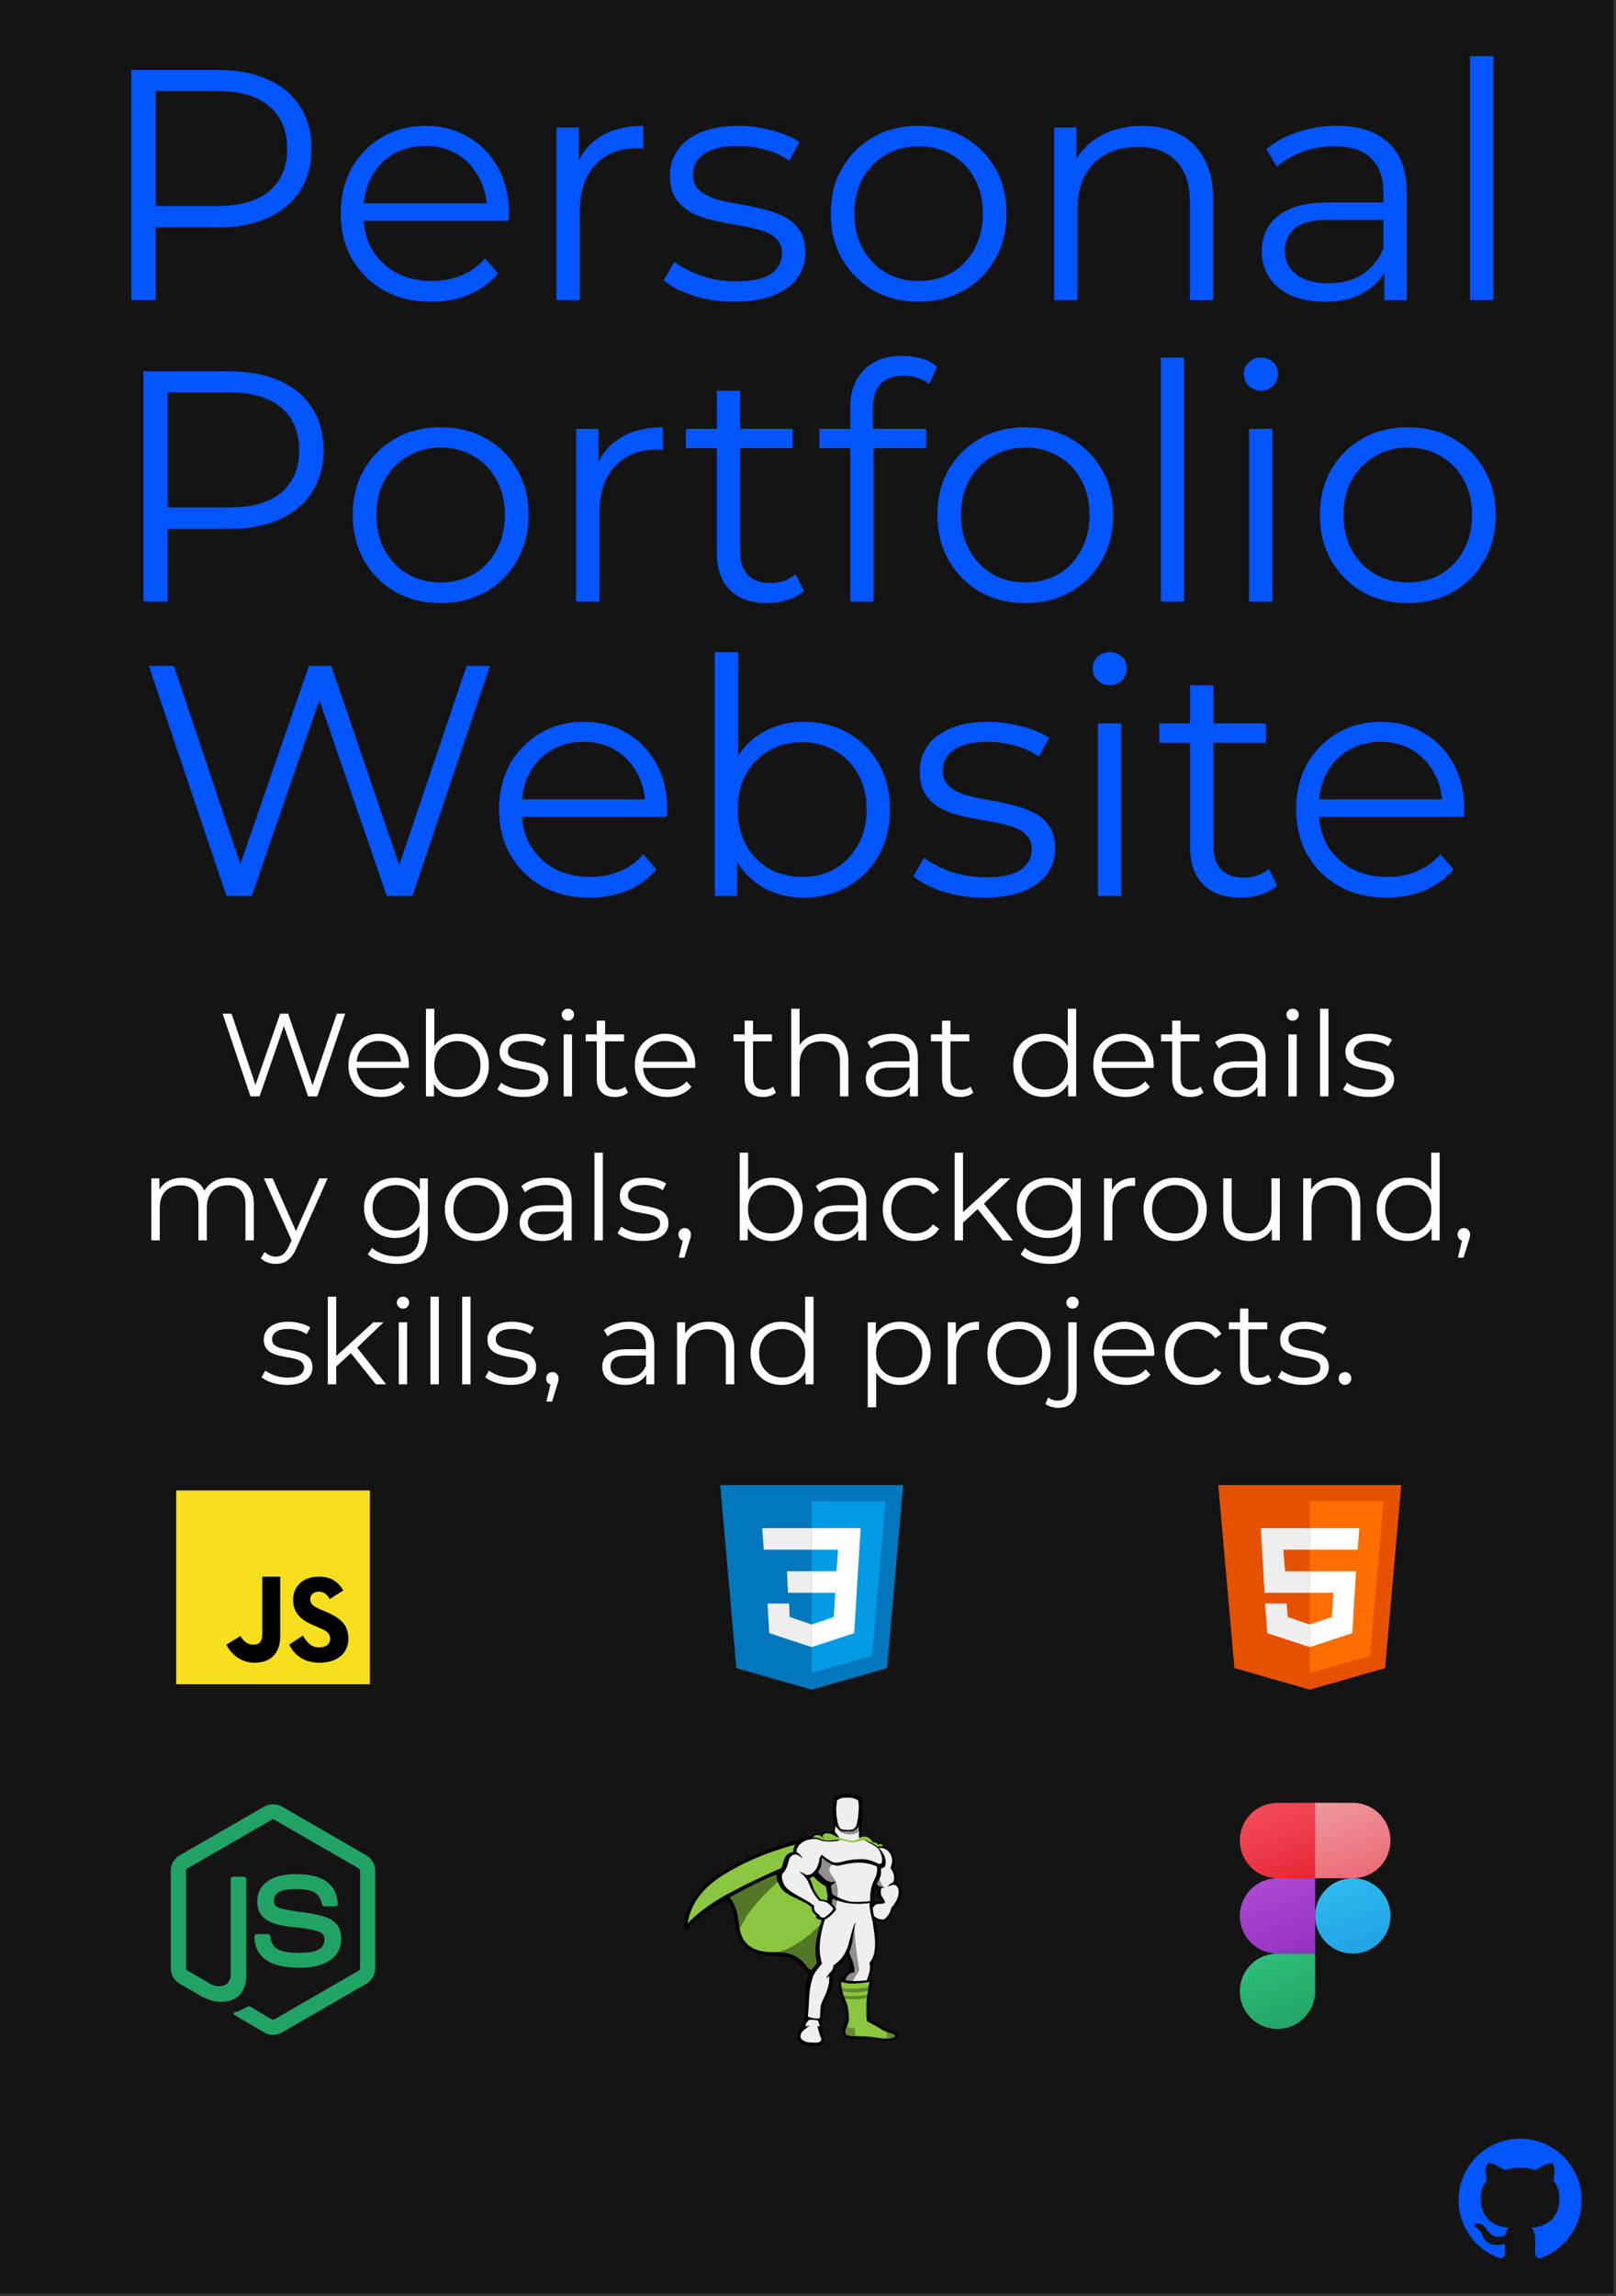<svg width="438" height="622" viewBox="0 0 438 622" fill="none" xmlns="http://www.w3.org/2000/svg">
<rect x="0" y="0" width="438" height="622" fill="#333333" stroke="none"/>
<g clip-path="url(#clip0_1_3)">
<path d="M437.32 0H0V621.25H437.32V0Z" fill="#141414"/>
<path d="M379.792 402.292H330.208L334.583 451.875L355 457.708L375.417 451.875L379.792 402.292Z" fill="#E65100"/>
<path d="M355 406.667V453.188L371.333 448.521L374.979 406.667H355Z" fill="#FF6D00"/>
<path d="M355 431.458V425.625H367.542L366.521 442.396L355 446.188V440.063L360.979 438.021L361.417 431.458H355ZM367.979 419.792L368.417 413.958H355V419.792H367.979Z" fill="white"/>
<path d="M355 440.063V446.188L343.479 442.396L342.896 434.375H348.729L349.021 438.021L355 440.063ZM347.854 419.792H355V413.958H341.729L342.75 431.458H355V425.625H348.292L347.854 419.792Z" fill="#EEEEEE"/>
<path d="M357.917 508.792H346.25C340.612 508.792 336.042 504.221 336.042 498.583C336.042 492.945 340.612 488.375 346.25 488.375H357.917V508.792Z" fill="url(#paint0_linear_1_3)"/>
<path d="M356.458 529.208H346.25C340.612 529.208 336.042 524.638 336.042 519C336.042 513.362 340.612 508.792 346.25 508.792H356.458V529.208Z" fill="url(#paint1_linear_1_3)"/>
<path d="M346.25 549.625C340.612 549.625 336.042 545.055 336.042 539.417C336.042 533.779 340.612 529.208 346.25 529.208H356.458V539.417C356.458 545.055 351.888 549.625 346.25 549.625Z" fill="url(#paint2_linear_1_3)"/>
<path d="M366.667 508.792H356.458V488.375H366.667C372.305 488.375 376.875 492.945 376.875 498.583C376.875 504.221 372.305 508.792 366.667 508.792Z" fill="url(#paint3_linear_1_3)"/>
<path d="M366.667 529.208C372.305 529.208 376.875 524.638 376.875 519C376.875 513.362 372.305 508.792 366.667 508.792C361.029 508.792 356.458 513.362 356.458 519C356.458 524.638 361.029 529.208 366.667 529.208Z" fill="url(#paint4_linear_1_3)"/>
<path d="M67.892 297L60.34 274.6H62.772L69.844 295.688H68.628L75.924 274.6H78.1L85.3 295.688H84.148L91.284 274.6H93.556L86.004 297H83.508L76.628 277H77.268L70.356 297H67.892ZM103.273 297.16C101.523 297.16 99.987 296.797 98.665 296.072C97.342 295.325 96.307 294.312 95.561 293.032C94.814 291.731 94.441 290.248 94.441 288.584C94.441 286.92 94.793 285.448 95.497 284.168C96.222 282.888 97.203 281.885 98.441 281.16C99.699 280.413 101.107 280.04 102.665 280.04C104.243 280.04 105.641 280.403 106.857 281.128C108.094 281.832 109.065 282.835 109.769 284.136C110.473 285.416 110.825 286.899 110.825 288.584C110.825 288.691 110.814 288.808 110.793 288.936C110.793 289.043 110.793 289.16 110.793 289.288H96.169V287.592H109.577L108.681 288.264C108.681 287.048 108.414 285.971 107.881 285.032C107.369 284.072 106.665 283.325 105.769 282.792C104.873 282.259 103.838 281.992 102.665 281.992C101.513 281.992 100.478 282.259 99.561 282.792C98.643 283.325 97.929 284.072 97.417 285.032C96.905 285.992 96.649 287.091 96.649 288.328V288.68C96.649 289.96 96.926 291.091 97.481 292.072C98.057 293.032 98.846 293.789 99.849 294.344C100.873 294.877 102.035 295.144 103.337 295.144C104.361 295.144 105.31 294.963 106.185 294.6C107.081 294.237 107.849 293.683 108.489 292.936L109.769 294.408C109.022 295.304 108.083 295.987 106.953 296.456C105.843 296.925 104.617 297.16 103.273 297.16ZM124.121 297.16C122.649 297.16 121.327 296.829 120.153 296.168C118.98 295.485 118.052 294.504 117.369 293.224C116.687 291.944 116.345 290.397 116.345 288.584C116.345 286.749 116.687 285.203 117.369 283.944C118.073 282.664 119.012 281.693 120.185 281.032C121.359 280.371 122.671 280.04 124.121 280.04C125.721 280.04 127.151 280.403 128.409 281.128C129.689 281.832 130.692 282.824 131.417 284.104C132.143 285.384 132.505 286.877 132.505 288.584C132.505 290.269 132.143 291.763 131.417 293.064C130.692 294.344 129.689 295.347 128.409 296.072C127.151 296.797 125.721 297.16 124.121 297.16ZM115.449 297V273.256H117.721V285.16L117.401 288.552L117.625 291.944V297H115.449ZM123.961 295.144C125.156 295.144 126.223 294.877 127.161 294.344C128.1 293.789 128.847 293.021 129.401 292.04C129.956 291.037 130.233 289.885 130.233 288.584C130.233 287.261 129.956 286.109 129.401 285.128C128.847 284.147 128.1 283.389 127.161 282.856C126.223 282.301 125.156 282.024 123.961 282.024C122.767 282.024 121.689 282.301 120.729 282.856C119.791 283.389 119.044 284.147 118.489 285.128C117.956 286.109 117.689 287.261 117.689 288.584C117.689 289.885 117.956 291.037 118.489 292.04C119.044 293.021 119.791 293.789 120.729 294.344C121.689 294.877 122.767 295.144 123.961 295.144ZM141.649 297.16C140.262 297.16 138.95 296.968 137.713 296.584C136.475 296.179 135.505 295.677 134.801 295.08L135.825 293.288C136.507 293.8 137.382 294.248 138.449 294.632C139.515 294.995 140.635 295.176 141.809 295.176C143.409 295.176 144.561 294.931 145.265 294.44C145.969 293.928 146.321 293.256 146.321 292.424C146.321 291.805 146.118 291.325 145.713 290.984C145.329 290.621 144.817 290.355 144.177 290.184C143.537 289.992 142.822 289.832 142.033 289.704C141.243 289.576 140.454 289.427 139.665 289.256C138.897 289.085 138.193 288.84 137.553 288.52C136.913 288.179 136.39 287.72 135.985 287.144C135.601 286.568 135.409 285.8 135.409 284.84C135.409 283.923 135.665 283.101 136.177 282.376C136.689 281.651 137.435 281.085 138.417 280.68C139.419 280.253 140.635 280.04 142.065 280.04C143.153 280.04 144.241 280.189 145.329 280.488C146.417 280.765 147.313 281.139 148.017 281.608L147.025 283.432C146.278 282.92 145.478 282.557 144.625 282.344C143.771 282.109 142.918 281.992 142.065 281.992C140.55 281.992 139.43 282.259 138.705 282.792C138.001 283.304 137.649 283.965 137.649 284.776C137.649 285.416 137.841 285.917 138.225 286.28C138.63 286.643 139.153 286.931 139.793 287.144C140.454 287.336 141.169 287.496 141.937 287.624C142.726 287.752 143.505 287.912 144.273 288.104C145.062 288.275 145.777 288.52 146.417 288.84C147.078 289.139 147.601 289.576 147.985 290.152C148.39 290.707 148.593 291.443 148.593 292.36C148.593 293.341 148.315 294.195 147.761 294.92C147.227 295.624 146.438 296.179 145.393 296.584C144.369 296.968 143.121 297.16 141.649 297.16ZM152.762 297V280.2H155.034V297H152.762ZM153.914 276.488C153.444 276.488 153.05 276.328 152.73 276.008C152.41 275.688 152.25 275.304 152.25 274.856C152.25 274.408 152.41 274.035 152.73 273.736C153.05 273.416 153.444 273.256 153.914 273.256C154.383 273.256 154.778 273.405 155.098 273.704C155.418 274.003 155.578 274.376 155.578 274.824C155.578 275.293 155.418 275.688 155.098 276.008C154.799 276.328 154.404 276.488 153.914 276.488ZM166.668 297.16C165.089 297.16 163.873 296.733 163.02 295.88C162.166 295.027 161.74 293.821 161.74 292.264V276.488H164.012V292.136C164.012 293.117 164.257 293.875 164.748 294.408C165.26 294.941 165.985 295.208 166.924 295.208C167.926 295.208 168.758 294.92 169.42 294.344L170.22 295.976C169.772 296.381 169.228 296.68 168.588 296.872C167.969 297.064 167.329 297.16 166.668 297.16ZM158.732 282.088V280.2H169.132V282.088H158.732ZM180.898 297.16C179.148 297.16 177.612 296.797 176.29 296.072C174.967 295.325 173.932 294.312 173.186 293.032C172.439 291.731 172.066 290.248 172.066 288.584C172.066 286.92 172.418 285.448 173.122 284.168C173.847 282.888 174.828 281.885 176.066 281.16C177.324 280.413 178.732 280.04 180.29 280.04C181.868 280.04 183.266 280.403 184.482 281.128C185.719 281.832 186.69 282.835 187.394 284.136C188.098 285.416 188.45 286.899 188.45 288.584C188.45 288.691 188.439 288.808 188.418 288.936C188.418 289.043 188.418 289.16 188.418 289.288H173.794V287.592H187.202L186.306 288.264C186.306 287.048 186.039 285.971 185.506 285.032C184.994 284.072 184.29 283.325 183.394 282.792C182.498 282.259 181.463 281.992 180.29 281.992C179.138 281.992 178.103 282.259 177.186 282.792C176.268 283.325 175.554 284.072 175.042 285.032C174.53 285.992 174.274 287.091 174.274 288.328V288.68C174.274 289.96 174.551 291.091 175.106 292.072C175.682 293.032 176.471 293.789 177.474 294.344C178.498 294.877 179.66 295.144 180.962 295.144C181.986 295.144 182.935 294.963 183.81 294.6C184.706 294.237 185.474 293.683 186.114 292.936L187.394 294.408C186.647 295.304 185.708 295.987 184.578 296.456C183.468 296.925 182.242 297.16 180.898 297.16ZM206.761 297.16C205.183 297.16 203.967 296.733 203.113 295.88C202.26 295.027 201.833 293.821 201.833 292.264V276.488H204.105V292.136C204.105 293.117 204.351 293.875 204.841 294.408C205.353 294.941 206.079 295.208 207.017 295.208C208.02 295.208 208.852 294.92 209.513 294.344L210.313 295.976C209.865 296.381 209.321 296.68 208.681 296.872C208.063 297.064 207.423 297.16 206.761 297.16ZM198.825 282.088V280.2H209.225V282.088H198.825ZM223.025 280.04C224.391 280.04 225.585 280.307 226.609 280.84C227.655 281.352 228.465 282.141 229.041 283.208C229.639 284.275 229.937 285.619 229.937 287.24V297H227.665V287.464C227.665 285.693 227.217 284.36 226.321 283.464C225.447 282.547 224.209 282.088 222.609 282.088C221.415 282.088 220.369 282.333 219.473 282.824C218.599 283.293 217.916 283.987 217.425 284.904C216.956 285.8 216.721 286.888 216.721 288.168V297H214.449V273.256H216.721V284.808L216.273 283.944C216.807 282.728 217.66 281.779 218.833 281.096C220.007 280.392 221.404 280.04 223.025 280.04ZM246.602 297V293.288L246.506 292.68V286.472C246.506 285.043 246.101 283.944 245.29 283.176C244.501 282.408 243.317 282.024 241.738 282.024C240.65 282.024 239.616 282.205 238.634 282.568C237.653 282.931 236.821 283.411 236.138 284.008L235.114 282.312C235.968 281.587 236.992 281.032 238.186 280.648C239.381 280.243 240.64 280.04 241.962 280.04C244.138 280.04 245.813 280.584 246.986 281.672C248.181 282.739 248.778 284.371 248.778 286.568V297H246.602ZM240.81 297.16C239.552 297.16 238.453 296.957 237.514 296.552C236.597 296.125 235.893 295.549 235.402 294.824C234.912 294.077 234.666 293.224 234.666 292.264C234.666 291.389 234.869 290.6 235.274 289.896C235.701 289.171 236.384 288.595 237.322 288.168C238.282 287.72 239.562 287.496 241.162 287.496H246.954V289.192H241.226C239.605 289.192 238.474 289.48 237.834 290.056C237.216 290.632 236.906 291.347 236.906 292.2C236.906 293.16 237.28 293.928 238.026 294.504C238.773 295.08 239.818 295.368 241.162 295.368C242.442 295.368 243.541 295.08 244.458 294.504C245.397 293.907 246.08 293.053 246.506 291.944L247.018 293.512C246.592 294.621 245.845 295.507 244.778 296.168C243.733 296.829 242.41 297.16 240.81 297.16ZM260.261 297.16C258.683 297.16 257.467 296.733 256.613 295.88C255.76 295.027 255.333 293.821 255.333 292.264V276.488H257.605V292.136C257.605 293.117 257.851 293.875 258.341 294.408C258.853 294.941 259.579 295.208 260.517 295.208C261.52 295.208 262.352 294.92 263.013 294.344L263.813 295.976C263.365 296.381 262.821 296.68 262.181 296.872C261.563 297.064 260.923 297.16 260.261 297.16ZM252.325 282.088V280.2H262.725V282.088H252.325ZM283.012 297.16C281.412 297.16 279.972 296.797 278.692 296.072C277.434 295.347 276.442 294.344 275.716 293.064C274.991 291.763 274.628 290.269 274.628 288.584C274.628 286.877 274.991 285.384 275.716 284.104C276.442 282.824 277.434 281.832 278.692 281.128C279.972 280.403 281.412 280.04 283.012 280.04C284.484 280.04 285.796 280.371 286.948 281.032C288.122 281.693 289.05 282.664 289.732 283.944C290.436 285.203 290.788 286.749 290.788 288.584C290.788 290.397 290.447 291.944 289.764 293.224C289.082 294.504 288.154 295.485 286.98 296.168C285.828 296.829 284.506 297.16 283.012 297.16ZM283.172 295.144C284.367 295.144 285.434 294.877 286.372 294.344C287.332 293.789 288.079 293.021 288.612 292.04C289.167 291.037 289.444 289.885 289.444 288.584C289.444 287.261 289.167 286.109 288.612 285.128C288.079 284.147 287.332 283.389 286.372 282.856C285.434 282.301 284.367 282.024 283.172 282.024C281.999 282.024 280.943 282.301 280.004 282.856C279.066 283.389 278.319 284.147 277.764 285.128C277.21 286.109 276.932 287.261 276.932 288.584C276.932 289.885 277.21 291.037 277.764 292.04C278.319 293.021 279.066 293.789 280.004 294.344C280.943 294.877 281.999 295.144 283.172 295.144ZM289.508 297V291.944L289.732 288.552L289.412 285.16V273.256H291.684V297H289.508ZM305.148 297.16C303.398 297.16 301.862 296.797 300.54 296.072C299.217 295.325 298.182 294.312 297.436 293.032C296.689 291.731 296.316 290.248 296.316 288.584C296.316 286.92 296.668 285.448 297.372 284.168C298.097 282.888 299.078 281.885 300.316 281.16C301.574 280.413 302.982 280.04 304.54 280.04C306.118 280.04 307.516 280.403 308.732 281.128C309.969 281.832 310.94 282.835 311.644 284.136C312.348 285.416 312.7 286.899 312.7 288.584C312.7 288.691 312.689 288.808 312.668 288.936C312.668 289.043 312.668 289.16 312.668 289.288H298.044V287.592H311.452L310.556 288.264C310.556 287.048 310.289 285.971 309.756 285.032C309.244 284.072 308.54 283.325 307.644 282.792C306.748 282.259 305.713 281.992 304.54 281.992C303.388 281.992 302.353 282.259 301.436 282.792C300.518 283.325 299.804 284.072 299.292 285.032C298.78 285.992 298.524 287.091 298.524 288.328V288.68C298.524 289.96 298.801 291.091 299.356 292.072C299.932 293.032 300.721 293.789 301.724 294.344C302.748 294.877 303.91 295.144 305.212 295.144C306.236 295.144 307.185 294.963 308.06 294.6C308.956 294.237 309.724 293.683 310.364 292.936L311.644 294.408C310.897 295.304 309.958 295.987 308.828 296.456C307.718 296.925 306.492 297.16 305.148 297.16ZM322.636 297.16C321.058 297.16 319.842 296.733 318.988 295.88C318.135 295.027 317.708 293.821 317.708 292.264V276.488H319.98V292.136C319.98 293.117 320.226 293.875 320.716 294.408C321.228 294.941 321.954 295.208 322.892 295.208C323.895 295.208 324.727 294.92 325.388 294.344L326.188 295.976C325.74 296.381 325.196 296.68 324.556 296.872C323.938 297.064 323.298 297.16 322.636 297.16ZM314.7 282.088V280.2H325.1V282.088H314.7ZM340.852 297V293.288L340.756 292.68V286.472C340.756 285.043 340.351 283.944 339.54 283.176C338.751 282.408 337.567 282.024 335.988 282.024C334.9 282.024 333.866 282.205 332.884 282.568C331.903 282.931 331.071 283.411 330.388 284.008L329.364 282.312C330.218 281.587 331.242 281.032 332.436 280.648C333.631 280.243 334.89 280.04 336.212 280.04C338.388 280.04 340.063 280.584 341.236 281.672C342.431 282.739 343.028 284.371 343.028 286.568V297H340.852ZM335.06 297.16C333.802 297.16 332.703 296.957 331.764 296.552C330.847 296.125 330.143 295.549 329.652 294.824C329.162 294.077 328.916 293.224 328.916 292.264C328.916 291.389 329.119 290.6 329.524 289.896C329.951 289.171 330.634 288.595 331.572 288.168C332.532 287.72 333.812 287.496 335.412 287.496H341.204V289.192H335.476C333.855 289.192 332.724 289.48 332.084 290.056C331.466 290.632 331.156 291.347 331.156 292.2C331.156 293.16 331.53 293.928 332.276 294.504C333.023 295.08 334.068 295.368 335.412 295.368C336.692 295.368 337.791 295.08 338.708 294.504C339.647 293.907 340.33 293.053 340.756 291.944L341.268 293.512C340.842 294.621 340.095 295.507 339.028 296.168C337.983 296.829 336.66 297.16 335.06 297.16ZM349.199 297V280.2H351.471V297H349.199ZM350.351 276.488C349.882 276.488 349.487 276.328 349.167 276.008C348.847 275.688 348.687 275.304 348.687 274.856C348.687 274.408 348.847 274.035 349.167 273.736C349.487 273.416 349.882 273.256 350.351 273.256C350.821 273.256 351.215 273.405 351.535 273.704C351.855 274.003 352.015 274.376 352.015 274.824C352.015 275.293 351.855 275.688 351.535 276.008C351.237 276.328 350.842 276.488 350.351 276.488ZM357.793 297V273.256H360.065V297H357.793ZM370.899 297.16C369.512 297.16 368.2 296.968 366.963 296.584C365.725 296.179 364.755 295.677 364.051 295.08L365.075 293.288C365.757 293.8 366.632 294.248 367.699 294.632C368.765 294.995 369.885 295.176 371.059 295.176C372.659 295.176 373.811 294.931 374.515 294.44C375.219 293.928 375.571 293.256 375.571 292.424C375.571 291.805 375.368 291.325 374.963 290.984C374.579 290.621 374.067 290.355 373.427 290.184C372.787 289.992 372.072 289.832 371.283 289.704C370.493 289.576 369.704 289.427 368.915 289.256C368.147 289.085 367.443 288.84 366.803 288.52C366.163 288.179 365.64 287.72 365.235 287.144C364.851 286.568 364.659 285.8 364.659 284.84C364.659 283.923 364.915 283.101 365.427 282.376C365.939 281.651 366.685 281.085 367.667 280.68C368.669 280.253 369.885 280.04 371.315 280.04C372.403 280.04 373.491 280.189 374.579 280.488C375.667 280.765 376.563 281.139 377.267 281.608L376.275 283.432C375.528 282.92 374.728 282.557 373.875 282.344C373.021 282.109 372.168 281.992 371.315 281.992C369.8 281.992 368.68 282.259 367.955 282.792C367.251 283.304 366.899 283.965 366.899 284.776C366.899 285.416 367.091 285.917 367.475 286.28C367.88 286.643 368.403 286.931 369.043 287.144C369.704 287.336 370.419 287.496 371.187 287.624C371.976 287.752 372.755 287.912 373.523 288.104C374.312 288.275 375.027 288.52 375.667 288.84C376.328 289.139 376.851 289.576 377.235 290.152C377.64 290.707 377.843 291.443 377.843 292.36C377.843 293.341 377.565 294.195 377.011 294.92C376.477 295.624 375.688 296.179 374.643 296.584C373.619 296.968 372.371 297.16 370.899 297.16ZM62.019 319.04C63.385 319.04 64.569 319.307 65.571 319.84C66.595 320.352 67.385 321.141 67.939 322.208C68.515 323.275 68.803 324.619 68.803 326.24V336H66.531V326.464C66.531 324.693 66.105 323.36 65.251 322.464C64.419 321.547 63.235 321.088 61.699 321.088C60.547 321.088 59.545 321.333 58.691 321.824C57.859 322.293 57.209 322.987 56.739 323.904C56.291 324.8 56.067 325.888 56.067 327.168V336H53.795V326.464C53.795 324.693 53.369 323.36 52.515 322.464C51.662 321.547 50.467 321.088 48.931 321.088C47.801 321.088 46.809 321.333 45.955 321.824C45.102 322.293 44.441 322.987 43.971 323.904C43.523 324.8 43.299 325.888 43.299 327.168V336H41.027V319.2H43.203V323.744L42.851 322.944C43.363 321.728 44.185 320.779 45.315 320.096C46.467 319.392 47.822 319.04 49.379 319.04C51.022 319.04 52.419 319.456 53.571 320.288C54.723 321.099 55.47 322.325 55.811 323.968L54.915 323.616C55.406 322.251 56.27 321.152 57.507 320.32C58.766 319.467 60.27 319.04 62.019 319.04ZM74.78 342.368C73.991 342.368 73.234 342.24 72.508 341.984C71.804 341.728 71.196 341.344 70.684 340.832L71.74 339.136C72.167 339.541 72.626 339.851 73.116 340.064C73.628 340.299 74.194 340.416 74.812 340.416C75.559 340.416 76.199 340.203 76.732 339.776C77.287 339.371 77.81 338.645 78.3 337.6L79.388 335.136L79.644 334.784L86.556 319.2H88.796L80.38 338.016C79.911 339.104 79.388 339.968 78.812 340.608C78.258 341.248 77.65 341.696 76.988 341.952C76.327 342.229 75.591 342.368 74.78 342.368ZM79.26 336.48L71.516 319.2H73.884L80.732 334.624L79.26 336.48ZM107.539 342.368C106.003 342.368 104.531 342.144 103.123 341.696C101.715 341.248 100.574 340.608 99.699 339.776L100.851 338.048C101.64 338.752 102.611 339.307 103.763 339.712C104.936 340.139 106.174 340.352 107.475 340.352C109.608 340.352 111.176 339.851 112.179 338.848C113.182 337.867 113.683 336.331 113.683 334.24V330.048L114.003 327.168L113.779 324.288V319.2H115.955V333.952C115.955 336.853 115.24 338.976 113.811 340.32C112.403 341.685 110.312 342.368 107.539 342.368ZM107.123 335.36C105.523 335.36 104.083 335.019 102.803 334.336C101.523 333.632 100.51 332.661 99.763 331.424C99.038 330.187 98.675 328.768 98.675 327.168C98.675 325.568 99.038 324.16 99.763 322.944C100.51 321.707 101.523 320.747 102.803 320.064C104.083 319.381 105.523 319.04 107.123 319.04C108.616 319.04 109.96 319.349 111.155 319.968C112.35 320.587 113.299 321.504 114.003 322.72C114.707 323.936 115.059 325.419 115.059 327.168C115.059 328.917 114.707 330.4 114.003 331.616C113.299 332.832 112.35 333.76 111.155 334.4C109.96 335.04 108.616 335.36 107.123 335.36ZM107.347 333.344C108.584 333.344 109.683 333.088 110.643 332.576C111.603 332.043 112.36 331.317 112.915 330.4C113.47 329.461 113.747 328.384 113.747 327.168C113.747 325.952 113.47 324.885 112.915 323.968C112.36 323.051 111.603 322.336 110.643 321.824C109.683 321.291 108.584 321.024 107.347 321.024C106.131 321.024 105.032 321.291 104.051 321.824C103.091 322.336 102.334 323.051 101.779 323.968C101.246 324.885 100.979 325.952 100.979 327.168C100.979 328.384 101.246 329.461 101.779 330.4C102.334 331.317 103.091 332.043 104.051 332.576C105.032 333.088 106.131 333.344 107.347 333.344ZM129.125 336.16C127.504 336.16 126.043 335.797 124.741 335.072C123.461 334.325 122.448 333.312 121.701 332.032C120.955 330.731 120.581 329.248 120.581 327.584C120.581 325.899 120.955 324.416 121.701 323.136C122.448 321.856 123.461 320.853 124.741 320.128C126.021 319.403 127.483 319.04 129.125 319.04C130.789 319.04 132.261 319.403 133.541 320.128C134.843 320.853 135.856 321.856 136.581 323.136C137.328 324.416 137.701 325.899 137.701 327.584C137.701 329.248 137.328 330.731 136.581 332.032C135.856 333.312 134.843 334.325 133.541 335.072C132.24 335.797 130.768 336.16 129.125 336.16ZM129.125 334.144C130.341 334.144 131.419 333.877 132.357 333.344C133.296 332.789 134.032 332.021 134.565 331.04C135.12 330.037 135.397 328.885 135.397 327.584C135.397 326.261 135.12 325.109 134.565 324.128C134.032 323.147 133.296 322.389 132.357 321.856C131.419 321.301 130.352 321.024 129.157 321.024C127.963 321.024 126.896 321.301 125.957 321.856C125.019 322.389 124.272 323.147 123.717 324.128C123.163 325.109 122.885 326.261 122.885 327.584C122.885 328.885 123.163 330.037 123.717 331.04C124.272 332.021 125.019 332.789 125.957 333.344C126.896 333.877 127.952 334.144 129.125 334.144ZM152.774 336V332.288L152.678 331.68V325.472C152.678 324.043 152.273 322.944 151.462 322.176C150.673 321.408 149.489 321.024 147.91 321.024C146.822 321.024 145.787 321.205 144.806 321.568C143.825 321.931 142.993 322.411 142.31 323.008L141.286 321.312C142.139 320.587 143.163 320.032 144.358 319.648C145.553 319.243 146.811 319.04 148.134 319.04C150.31 319.04 151.985 319.584 153.158 320.672C154.353 321.739 154.95 323.371 154.95 325.568V336H152.774ZM146.982 336.16C145.723 336.16 144.625 335.957 143.686 335.552C142.769 335.125 142.065 334.549 141.574 333.824C141.083 333.077 140.838 332.224 140.838 331.264C140.838 330.389 141.041 329.6 141.446 328.896C141.873 328.171 142.555 327.595 143.494 327.168C144.454 326.72 145.734 326.496 147.334 326.496H153.126V328.192H147.398C145.777 328.192 144.646 328.48 144.006 329.056C143.387 329.632 143.078 330.347 143.078 331.2C143.078 332.16 143.451 332.928 144.198 333.504C144.945 334.08 145.99 334.368 147.334 334.368C148.614 334.368 149.713 334.08 150.63 333.504C151.569 332.907 152.251 332.053 152.678 330.944L153.19 332.512C152.763 333.621 152.017 334.507 150.95 335.168C149.905 335.829 148.582 336.16 146.982 336.16ZM161.121 336V312.256H163.393V336H161.121ZM174.227 336.16C172.84 336.16 171.528 335.968 170.291 335.584C169.054 335.179 168.083 334.677 167.379 334.08L168.403 332.288C169.086 332.8 169.96 333.248 171.027 333.632C172.094 333.995 173.214 334.176 174.387 334.176C175.987 334.176 177.139 333.931 177.843 333.44C178.547 332.928 178.899 332.256 178.899 331.424C178.899 330.805 178.696 330.325 178.291 329.984C177.907 329.621 177.395 329.355 176.755 329.184C176.115 328.992 175.4 328.832 174.611 328.704C173.822 328.576 173.032 328.427 172.243 328.256C171.475 328.085 170.771 327.84 170.131 327.52C169.491 327.179 168.968 326.72 168.563 326.144C168.179 325.568 167.987 324.8 167.987 323.84C167.987 322.923 168.243 322.101 168.755 321.376C169.267 320.651 170.014 320.085 170.995 319.68C171.998 319.253 173.214 319.04 174.643 319.04C175.731 319.04 176.819 319.189 177.907 319.488C178.995 319.765 179.891 320.139 180.595 320.608L179.603 322.432C178.856 321.92 178.056 321.557 177.203 321.344C176.35 321.109 175.496 320.992 174.643 320.992C173.128 320.992 172.008 321.259 171.283 321.792C170.579 322.304 170.227 322.965 170.227 323.776C170.227 324.416 170.419 324.917 170.803 325.28C171.208 325.643 171.731 325.931 172.371 326.144C173.032 326.336 173.747 326.496 174.515 326.624C175.304 326.752 176.083 326.912 176.851 327.104C177.64 327.275 178.355 327.52 178.995 327.84C179.656 328.139 180.179 328.576 180.563 329.152C180.968 329.707 181.171 330.443 181.171 331.36C181.171 332.341 180.894 333.195 180.339 333.92C179.806 334.624 179.016 335.179 177.971 335.584C176.947 335.968 175.699 336.16 174.227 336.16ZM183.964 340.672L185.372 334.752L185.628 336.128C185.137 336.128 184.721 335.968 184.38 335.648C184.06 335.328 183.9 334.912 183.9 334.4C183.9 333.888 184.06 333.472 184.38 333.152C184.721 332.832 185.127 332.672 185.596 332.672C186.087 332.672 186.481 332.843 186.78 333.184C187.1 333.525 187.26 333.931 187.26 334.4C187.26 334.571 187.249 334.741 187.228 334.912C187.207 335.083 187.164 335.275 187.1 335.488C187.036 335.701 186.951 335.957 186.844 336.256L185.5 340.672H183.964ZM209.168 336.16C207.696 336.16 206.373 335.829 205.2 335.168C204.027 334.485 203.099 333.504 202.416 332.224C201.733 330.944 201.392 329.397 201.392 327.584C201.392 325.749 201.733 324.203 202.416 322.944C203.12 321.664 204.059 320.693 205.232 320.032C206.405 319.371 207.717 319.04 209.168 319.04C210.768 319.04 212.197 319.403 213.456 320.128C214.736 320.832 215.739 321.824 216.464 323.104C217.189 324.384 217.552 325.877 217.552 327.584C217.552 329.269 217.189 330.763 216.464 332.064C215.739 333.344 214.736 334.347 213.456 335.072C212.197 335.797 210.768 336.16 209.168 336.16ZM200.496 336V312.256H202.768V324.16L202.448 327.552L202.672 330.944V336H200.496ZM209.008 334.144C210.203 334.144 211.269 333.877 212.208 333.344C213.147 332.789 213.893 332.021 214.448 331.04C215.003 330.037 215.28 328.885 215.28 327.584C215.28 326.261 215.003 325.109 214.448 324.128C213.893 323.147 213.147 322.389 212.208 321.856C211.269 321.301 210.203 321.024 209.008 321.024C207.813 321.024 206.736 321.301 205.776 321.856C204.837 322.389 204.091 323.147 203.536 324.128C203.003 325.109 202.736 326.261 202.736 327.584C202.736 328.885 203.003 330.037 203.536 331.04C204.091 332.021 204.837 332.789 205.776 333.344C206.736 333.877 207.813 334.144 209.008 334.144ZM232.618 336V332.288L232.522 331.68V325.472C232.522 324.043 232.117 322.944 231.306 322.176C230.517 321.408 229.333 321.024 227.754 321.024C226.666 321.024 225.631 321.205 224.65 321.568C223.669 321.931 222.837 322.411 222.154 323.008L221.13 321.312C221.983 320.587 223.007 320.032 224.202 319.648C225.397 319.243 226.655 319.04 227.978 319.04C230.154 319.04 231.829 319.584 233.002 320.672C234.197 321.739 234.794 323.371 234.794 325.568V336H232.618ZM226.826 336.16C225.567 336.16 224.469 335.957 223.53 335.552C222.613 335.125 221.909 334.549 221.418 333.824C220.927 333.077 220.682 332.224 220.682 331.264C220.682 330.389 220.885 329.6 221.29 328.896C221.717 328.171 222.399 327.595 223.338 327.168C224.298 326.72 225.578 326.496 227.178 326.496H232.97V328.192H227.242C225.621 328.192 224.49 328.48 223.85 329.056C223.231 329.632 222.922 330.347 222.922 331.2C222.922 332.16 223.295 332.928 224.042 333.504C224.789 334.08 225.834 334.368 227.178 334.368C228.458 334.368 229.557 334.08 230.474 333.504C231.413 332.907 232.095 332.053 232.522 330.944L233.034 332.512C232.607 333.621 231.861 334.507 230.794 335.168C229.749 335.829 228.426 336.16 226.826 336.16ZM247.941 336.16C246.277 336.16 244.784 335.797 243.461 335.072C242.16 334.325 241.136 333.312 240.389 332.032C239.642 330.731 239.269 329.248 239.269 327.584C239.269 325.899 239.642 324.416 240.389 323.136C241.136 321.856 242.16 320.853 243.461 320.128C244.784 319.403 246.277 319.04 247.941 319.04C249.37 319.04 250.661 319.317 251.813 319.872C252.965 320.427 253.872 321.259 254.533 322.368L252.837 323.52C252.261 322.667 251.546 322.037 250.693 321.632C249.84 321.227 248.912 321.024 247.909 321.024C246.714 321.024 245.637 321.301 244.677 321.856C243.717 322.389 242.96 323.147 242.405 324.128C241.85 325.109 241.573 326.261 241.573 327.584C241.573 328.907 241.85 330.059 242.405 331.04C242.96 332.021 243.717 332.789 244.677 333.344C245.637 333.877 246.714 334.144 247.909 334.144C248.912 334.144 249.84 333.941 250.693 333.536C251.546 333.131 252.261 332.512 252.837 331.68L254.533 332.832C253.872 333.92 252.965 334.752 251.813 335.328C250.661 335.883 249.37 336.16 247.941 336.16ZM260.538 331.648L260.602 328.736L271.066 319.2H273.85L266.458 326.272L265.178 327.36L260.538 331.648ZM258.746 336V312.256H261.018V336H258.746ZM271.77 336L264.762 327.264L266.234 325.504L274.554 336H271.77ZM284.477 342.368C282.941 342.368 281.469 342.144 280.061 341.696C278.653 341.248 277.511 340.608 276.637 339.776L277.789 338.048C278.578 338.752 279.549 339.307 280.701 339.712C281.874 340.139 283.111 340.352 284.413 340.352C286.546 340.352 288.114 339.851 289.117 338.848C290.119 337.867 290.621 336.331 290.621 334.24V330.048L290.941 327.168L290.717 324.288V319.2H292.893V333.952C292.893 336.853 292.178 338.976 290.749 340.32C289.341 341.685 287.25 342.368 284.477 342.368ZM284.061 335.36C282.461 335.36 281.021 335.019 279.741 334.336C278.461 333.632 277.447 332.661 276.701 331.424C275.975 330.187 275.613 328.768 275.613 327.168C275.613 325.568 275.975 324.16 276.701 322.944C277.447 321.707 278.461 320.747 279.741 320.064C281.021 319.381 282.461 319.04 284.061 319.04C285.554 319.04 286.898 319.349 288.093 319.968C289.287 320.587 290.237 321.504 290.941 322.72C291.645 323.936 291.997 325.419 291.997 327.168C291.997 328.917 291.645 330.4 290.941 331.616C290.237 332.832 289.287 333.76 288.093 334.4C286.898 335.04 285.554 335.36 284.061 335.36ZM284.285 333.344C285.522 333.344 286.621 333.088 287.581 332.576C288.541 332.043 289.298 331.317 289.853 330.4C290.407 329.461 290.685 328.384 290.685 327.168C290.685 325.952 290.407 324.885 289.853 323.968C289.298 323.051 288.541 322.336 287.581 321.824C286.621 321.291 285.522 321.024 284.285 321.024C283.069 321.024 281.97 321.291 280.989 321.824C280.029 322.336 279.271 323.051 278.717 323.968C278.183 324.885 277.917 325.952 277.917 327.168C277.917 328.384 278.183 329.461 278.717 330.4C279.271 331.317 280.029 332.043 280.989 332.576C281.97 333.088 283.069 333.344 284.285 333.344ZM299.215 336V319.2H301.391V323.776L301.167 322.976C301.636 321.696 302.426 320.725 303.535 320.064C304.644 319.381 306.02 319.04 307.663 319.04V321.248C307.578 321.248 307.492 321.248 307.407 321.248C307.322 321.227 307.236 321.216 307.151 321.216C305.38 321.216 303.994 321.76 302.991 322.848C301.988 323.915 301.487 325.44 301.487 327.424V336H299.215ZM318.5 336.16C316.879 336.16 315.418 335.797 314.116 335.072C312.836 334.325 311.823 333.312 311.076 332.032C310.33 330.731 309.956 329.248 309.956 327.584C309.956 325.899 310.33 324.416 311.076 323.136C311.823 321.856 312.836 320.853 314.116 320.128C315.396 319.403 316.858 319.04 318.5 319.04C320.164 319.04 321.636 319.403 322.916 320.128C324.218 320.853 325.231 321.856 325.956 323.136C326.703 324.416 327.076 325.899 327.076 327.584C327.076 329.248 326.703 330.731 325.956 332.032C325.231 333.312 324.218 334.325 322.916 335.072C321.615 335.797 320.143 336.16 318.5 336.16ZM318.5 334.144C319.716 334.144 320.794 333.877 321.732 333.344C322.671 332.789 323.407 332.021 323.94 331.04C324.495 330.037 324.772 328.885 324.772 327.584C324.772 326.261 324.495 325.109 323.94 324.128C323.407 323.147 322.671 322.389 321.732 321.856C320.794 321.301 319.727 321.024 318.532 321.024C317.338 321.024 316.271 321.301 315.332 321.856C314.394 322.389 313.647 323.147 313.092 324.128C312.538 325.109 312.26 326.261 312.26 327.584C312.26 328.885 312.538 330.037 313.092 331.04C313.647 332.021 314.394 332.789 315.332 333.344C316.271 333.877 317.327 334.144 318.5 334.144ZM338.659 336.16C337.23 336.16 335.982 335.893 334.915 335.36C333.848 334.827 333.016 334.027 332.419 332.96C331.843 331.893 331.555 330.56 331.555 328.96V319.2H333.827V328.704C333.827 330.496 334.264 331.851 335.139 332.768C336.035 333.664 337.283 334.112 338.883 334.112C340.056 334.112 341.07 333.877 341.923 333.408C342.798 332.917 343.459 332.213 343.907 331.296C344.376 330.379 344.611 329.28 344.611 328V319.2H346.883V336H344.707V331.392L345.059 332.224C344.526 333.461 343.694 334.432 342.563 335.136C341.454 335.819 340.152 336.16 338.659 336.16ZM361.791 319.04C363.156 319.04 364.351 319.307 365.375 319.84C366.42 320.352 367.231 321.141 367.807 322.208C368.404 323.275 368.703 324.619 368.703 326.24V336H366.431V326.464C366.431 324.693 365.983 323.36 365.087 322.464C364.212 321.547 362.975 321.088 361.375 321.088C360.18 321.088 359.135 321.333 358.239 321.824C357.364 322.293 356.682 322.987 356.191 323.904C355.722 324.8 355.487 325.888 355.487 327.168V336H353.215V319.2H355.391V323.808L355.039 322.944C355.572 321.728 356.426 320.779 357.599 320.096C358.772 319.392 360.17 319.04 361.791 319.04ZM381.528 336.16C379.928 336.16 378.488 335.797 377.208 335.072C375.949 334.347 374.957 333.344 374.232 332.064C373.507 330.763 373.144 329.269 373.144 327.584C373.144 325.877 373.507 324.384 374.232 323.104C374.957 321.824 375.949 320.832 377.208 320.128C378.488 319.403 379.928 319.04 381.528 319.04C383 319.04 384.312 319.371 385.464 320.032C386.637 320.693 387.565 321.664 388.248 322.944C388.952 324.203 389.304 325.749 389.304 327.584C389.304 329.397 388.963 330.944 388.28 332.224C387.597 333.504 386.669 334.485 385.496 335.168C384.344 335.829 383.021 336.16 381.528 336.16ZM381.688 334.144C382.883 334.144 383.949 333.877 384.888 333.344C385.848 332.789 386.595 332.021 387.128 331.04C387.683 330.037 387.96 328.885 387.96 327.584C387.96 326.261 387.683 325.109 387.128 324.128C386.595 323.147 385.848 322.389 384.888 321.856C383.949 321.301 382.883 321.024 381.688 321.024C380.515 321.024 379.459 321.301 378.52 321.856C377.581 322.389 376.835 323.147 376.28 324.128C375.725 325.109 375.448 326.261 375.448 327.584C375.448 328.885 375.725 330.037 376.28 331.04C376.835 332.021 377.581 332.789 378.52 333.344C379.459 333.877 380.515 334.144 381.688 334.144ZM388.024 336V330.944L388.248 327.552L387.928 324.16V312.256H390.2V336H388.024ZM395.151 340.672L396.559 334.752L396.815 336.128C396.325 336.128 395.909 335.968 395.567 335.648C395.247 335.328 395.087 334.912 395.087 334.4C395.087 333.888 395.247 333.472 395.567 333.152C395.909 332.832 396.314 332.672 396.783 332.672C397.274 332.672 397.669 332.843 397.967 333.184C398.287 333.525 398.447 333.931 398.447 334.4C398.447 334.571 398.437 334.741 398.415 334.912C398.394 335.083 398.351 335.275 398.287 335.488C398.223 335.701 398.138 335.957 398.031 336.256L396.687 340.672H395.151ZM77.743 375.16C76.356 375.16 75.044 374.968 73.806 374.584C72.569 374.179 71.599 373.677 70.894 373.08L71.918 371.288C72.601 371.8 73.476 372.248 74.543 372.632C75.609 372.995 76.729 373.176 77.903 373.176C79.502 373.176 80.654 372.931 81.359 372.44C82.062 371.928 82.415 371.256 82.415 370.424C82.415 369.805 82.212 369.325 81.806 368.984C81.422 368.621 80.91 368.355 80.27 368.184C79.63 367.992 78.916 367.832 78.126 367.704C77.337 367.576 76.548 367.427 75.758 367.256C74.99 367.085 74.287 366.84 73.647 366.52C73.007 366.179 72.484 365.72 72.079 365.144C71.695 364.568 71.502 363.8 71.502 362.84C71.502 361.923 71.758 361.101 72.27 360.376C72.782 359.651 73.529 359.085 74.51 358.68C75.513 358.253 76.729 358.04 78.159 358.04C79.246 358.04 80.335 358.189 81.422 358.488C82.51 358.765 83.406 359.139 84.111 359.608L83.118 361.432C82.372 360.92 81.572 360.557 80.719 360.344C79.865 360.109 79.012 359.992 78.159 359.992C76.644 359.992 75.524 360.259 74.799 360.792C74.094 361.304 73.743 361.965 73.743 362.776C73.743 363.416 73.934 363.917 74.319 364.28C74.724 364.643 75.246 364.931 75.886 365.144C76.548 365.336 77.263 365.496 78.031 365.624C78.82 365.752 79.599 365.912 80.367 366.104C81.156 366.275 81.871 366.52 82.51 366.84C83.172 367.139 83.695 367.576 84.079 368.152C84.484 368.707 84.686 369.443 84.686 370.36C84.686 371.341 84.409 372.195 83.855 372.92C83.321 373.624 82.532 374.179 81.487 374.584C80.463 374.968 79.215 375.16 77.743 375.16ZM90.647 370.648L90.712 367.736L101.176 358.2H103.96L96.567 365.272L95.287 366.36L90.647 370.648ZM88.856 375V351.256H91.127V375H88.856ZM101.88 375L94.871 366.264L96.344 364.504L104.664 375H101.88ZM108.074 375V358.2H110.346V375H108.074ZM109.226 354.488C108.757 354.488 108.362 354.328 108.042 354.008C107.722 353.688 107.562 353.304 107.562 352.856C107.562 352.408 107.722 352.035 108.042 351.736C108.362 351.416 108.757 351.256 109.226 351.256C109.696 351.256 110.09 351.405 110.41 351.704C110.73 352.003 110.89 352.376 110.89 352.824C110.89 353.293 110.73 353.688 110.41 354.008C110.112 354.328 109.717 354.488 109.226 354.488ZM116.668 375V351.256H118.94V375H116.668ZM125.262 375V351.256H127.534V375H125.262ZM138.368 375.16C136.981 375.16 135.669 374.968 134.432 374.584C133.194 374.179 132.224 373.677 131.52 373.08L132.544 371.288C133.226 371.8 134.101 372.248 135.168 372.632C136.234 372.995 137.354 373.176 138.528 373.176C140.128 373.176 141.28 372.931 141.984 372.44C142.688 371.928 143.04 371.256 143.04 370.424C143.04 369.805 142.837 369.325 142.432 368.984C142.048 368.621 141.536 368.355 140.896 368.184C140.256 367.992 139.541 367.832 138.752 367.704C137.962 367.576 137.173 367.427 136.384 367.256C135.616 367.085 134.912 366.84 134.272 366.52C133.632 366.179 133.109 365.72 132.704 365.144C132.32 364.568 132.128 363.8 132.128 362.84C132.128 361.923 132.384 361.101 132.896 360.376C133.408 359.651 134.154 359.085 135.136 358.68C136.138 358.253 137.354 358.04 138.784 358.04C139.872 358.04 140.96 358.189 142.048 358.488C143.136 358.765 144.032 359.139 144.736 359.608L143.744 361.432C142.997 360.92 142.197 360.557 141.344 360.344C140.49 360.109 139.637 359.992 138.784 359.992C137.269 359.992 136.149 360.259 135.424 360.792C134.72 361.304 134.368 361.965 134.368 362.776C134.368 363.416 134.56 363.917 134.944 364.28C135.349 364.643 135.872 364.931 136.512 365.144C137.173 365.336 137.888 365.496 138.656 365.624C139.445 365.752 140.224 365.912 140.992 366.104C141.781 366.275 142.496 366.52 143.136 366.84C143.797 367.139 144.32 367.576 144.704 368.152C145.109 368.707 145.312 369.443 145.312 370.36C145.312 371.341 145.034 372.195 144.48 372.92C143.946 373.624 143.157 374.179 142.112 374.584C141.088 374.968 139.84 375.16 138.368 375.16ZM148.105 379.672L149.513 373.752L149.769 375.128C149.278 375.128 148.862 374.968 148.521 374.648C148.201 374.328 148.041 373.912 148.041 373.4C148.041 372.888 148.201 372.472 148.521 372.152C148.862 371.832 149.267 371.672 149.737 371.672C150.227 371.672 150.622 371.843 150.921 372.184C151.241 372.525 151.401 372.931 151.401 373.4C151.401 373.571 151.39 373.741 151.369 373.912C151.347 374.083 151.305 374.275 151.241 374.488C151.177 374.701 151.091 374.957 150.985 375.256L149.641 379.672H148.105ZM175.165 375V371.288L175.069 370.68V364.472C175.069 363.043 174.663 361.944 173.853 361.176C173.063 360.408 171.879 360.024 170.301 360.024C169.213 360.024 168.178 360.205 167.197 360.568C166.215 360.931 165.383 361.411 164.701 362.008L163.677 360.312C164.53 359.587 165.554 359.032 166.749 358.648C167.943 358.243 169.202 358.04 170.525 358.04C172.701 358.04 174.375 358.584 175.549 359.672C176.743 360.739 177.341 362.371 177.341 364.568V375H175.165ZM169.373 375.16C168.114 375.16 167.015 374.957 166.077 374.552C165.159 374.125 164.455 373.549 163.965 372.824C163.474 372.077 163.229 371.224 163.229 370.264C163.229 369.389 163.431 368.6 163.837 367.896C164.263 367.171 164.946 366.595 165.885 366.168C166.845 365.72 168.125 365.496 169.725 365.496H175.517V367.192H169.789C168.167 367.192 167.037 367.48 166.397 368.056C165.778 368.632 165.469 369.347 165.469 370.2C165.469 371.16 165.842 371.928 166.589 372.504C167.335 373.08 168.381 373.368 169.725 373.368C171.005 373.368 172.103 373.08 173.021 372.504C173.959 371.907 174.642 371.053 175.069 369.944L175.581 371.512C175.154 372.621 174.407 373.507 173.341 374.168C172.295 374.829 170.973 375.16 169.373 375.16ZM192.088 358.04C193.453 358.04 194.648 358.307 195.672 358.84C196.717 359.352 197.528 360.141 198.104 361.208C198.701 362.275 199 363.619 199 365.24V375H196.728V365.464C196.728 363.693 196.28 362.36 195.384 361.464C194.509 360.547 193.272 360.088 191.672 360.088C190.477 360.088 189.432 360.333 188.536 360.824C187.661 361.293 186.978 361.987 186.488 362.904C186.018 363.8 185.784 364.888 185.784 366.168V375H183.512V358.2H185.688V362.808L185.336 361.944C185.869 360.728 186.722 359.779 187.896 359.096C189.069 358.392 190.466 358.04 192.088 358.04ZM211.825 375.16C210.225 375.16 208.785 374.797 207.505 374.072C206.246 373.347 205.254 372.344 204.529 371.064C203.803 369.763 203.441 368.269 203.441 366.584C203.441 364.877 203.803 363.384 204.529 362.104C205.254 360.824 206.246 359.832 207.505 359.128C208.785 358.403 210.225 358.04 211.825 358.04C213.297 358.04 214.609 358.371 215.761 359.032C216.934 359.693 217.862 360.664 218.545 361.944C219.249 363.203 219.601 364.749 219.601 366.584C219.601 368.397 219.259 369.944 218.577 371.224C217.894 372.504 216.966 373.485 215.793 374.168C214.641 374.829 213.318 375.16 211.825 375.16ZM211.985 373.144C213.179 373.144 214.246 372.877 215.185 372.344C216.145 371.789 216.891 371.021 217.425 370.04C217.979 369.037 218.257 367.885 218.257 366.584C218.257 365.261 217.979 364.109 217.425 363.128C216.891 362.147 216.145 361.389 215.185 360.856C214.246 360.301 213.179 360.024 211.985 360.024C210.811 360.024 209.755 360.301 208.817 360.856C207.878 361.389 207.131 362.147 206.577 363.128C206.022 364.109 205.745 365.261 205.745 366.584C205.745 367.885 206.022 369.037 206.577 370.04C207.131 371.021 207.878 371.789 208.817 372.344C209.755 372.877 210.811 373.144 211.985 373.144ZM218.321 375V369.944L218.545 366.552L218.225 363.16V351.256H220.497V375H218.321ZM243.871 375.16C242.421 375.16 241.109 374.829 239.935 374.168C238.762 373.485 237.823 372.515 237.119 371.256C236.437 369.976 236.095 368.419 236.095 366.584C236.095 364.749 236.437 363.203 237.119 361.944C237.802 360.664 238.73 359.693 239.903 359.032C241.077 358.371 242.399 358.04 243.871 358.04C245.471 358.04 246.901 358.403 248.159 359.128C249.439 359.832 250.442 360.835 251.167 362.136C251.893 363.416 252.255 364.899 252.255 366.584C252.255 368.291 251.893 369.784 251.167 371.064C250.442 372.344 249.439 373.347 248.159 374.072C246.901 374.797 245.471 375.16 243.871 375.16ZM235.199 381.208V358.2H237.375V363.256L237.151 366.616L237.471 370.008V381.208H235.199ZM243.711 373.144C244.906 373.144 245.973 372.877 246.911 372.344C247.85 371.789 248.597 371.021 249.151 370.04C249.706 369.037 249.983 367.885 249.983 366.584C249.983 365.283 249.706 364.141 249.151 363.16C248.597 362.179 247.85 361.411 246.911 360.856C245.973 360.301 244.906 360.024 243.711 360.024C242.517 360.024 241.439 360.301 240.479 360.856C239.541 361.411 238.794 362.179 238.239 363.16C237.706 364.141 237.439 365.283 237.439 366.584C237.439 367.885 237.706 369.037 238.239 370.04C238.794 371.021 239.541 371.789 240.479 372.344C241.439 372.877 242.517 373.144 243.711 373.144ZM256.887 375V358.2H259.063V362.776L258.839 361.976C259.308 360.696 260.097 359.725 261.207 359.064C262.316 358.381 263.692 358.04 265.335 358.04V360.248C265.249 360.248 265.164 360.248 265.079 360.248C264.993 360.227 264.908 360.216 264.823 360.216C263.052 360.216 261.665 360.76 260.663 361.848C259.66 362.915 259.159 364.44 259.159 366.424V375H256.887ZM276.172 375.16C274.551 375.16 273.09 374.797 271.788 374.072C270.508 373.325 269.495 372.312 268.748 371.032C268.002 369.731 267.628 368.248 267.628 366.584C267.628 364.899 268.002 363.416 268.748 362.136C269.495 360.856 270.508 359.853 271.788 359.128C273.068 358.403 274.53 358.04 276.172 358.04C277.836 358.04 279.308 358.403 280.588 359.128C281.89 359.853 282.903 360.856 283.628 362.136C284.375 363.416 284.748 364.899 284.748 366.584C284.748 368.248 284.375 369.731 283.628 371.032C282.903 372.312 281.89 373.325 280.588 374.072C279.287 374.797 277.815 375.16 276.172 375.16ZM276.172 373.144C277.388 373.144 278.466 372.877 279.404 372.344C280.343 371.789 281.079 371.021 281.612 370.04C282.167 369.037 282.444 367.885 282.444 366.584C282.444 365.261 282.167 364.109 281.612 363.128C281.079 362.147 280.343 361.389 279.404 360.856C278.466 360.301 277.399 360.024 276.204 360.024C275.01 360.024 273.943 360.301 273.004 360.856C272.066 361.389 271.319 362.147 270.764 363.128C270.21 364.109 269.932 365.261 269.932 366.584C269.932 367.885 270.21 369.037 270.764 370.04C271.319 371.021 272.066 371.789 273.004 372.344C273.943 372.877 274.999 373.144 276.172 373.144ZM286.891 381.368C286.208 381.368 285.557 381.272 284.939 381.08C284.299 380.909 283.765 380.643 283.339 380.28L284.139 378.552C284.821 379.128 285.696 379.416 286.763 379.416C287.659 379.416 288.341 379.149 288.811 378.616C289.301 378.083 289.547 377.293 289.547 376.248V358.2H291.819V376.248C291.819 377.805 291.392 379.043 290.539 379.96C289.707 380.899 288.491 381.368 286.891 381.368ZM290.699 354.488C290.229 354.488 289.835 354.328 289.515 354.008C289.195 353.688 289.035 353.304 289.035 352.856C289.035 352.408 289.195 352.035 289.515 351.736C289.835 351.416 290.229 351.256 290.699 351.256C291.168 351.256 291.563 351.405 291.883 351.704C292.203 352.003 292.363 352.376 292.363 352.824C292.363 353.293 292.203 353.688 291.883 354.008C291.584 354.328 291.189 354.488 290.699 354.488ZM305.304 375.16C303.555 375.16 302.019 374.797 300.696 374.072C299.373 373.325 298.339 372.312 297.592 371.032C296.845 369.731 296.472 368.248 296.472 366.584C296.472 364.92 296.824 363.448 297.528 362.168C298.253 360.888 299.235 359.885 300.472 359.16C301.731 358.413 303.139 358.04 304.696 358.04C306.275 358.04 307.672 358.403 308.888 359.128C310.125 359.832 311.096 360.835 311.8 362.136C312.504 363.416 312.856 364.899 312.856 366.584C312.856 366.691 312.845 366.808 312.824 366.936C312.824 367.043 312.824 367.16 312.824 367.288H298.2V365.592H311.608L310.712 366.264C310.712 365.048 310.445 363.971 309.912 363.032C309.4 362.072 308.696 361.325 307.8 360.792C306.904 360.259 305.869 359.992 304.696 359.992C303.544 359.992 302.509 360.259 301.592 360.792C300.675 361.325 299.96 362.072 299.448 363.032C298.936 363.992 298.68 365.091 298.68 366.328V366.68C298.68 367.96 298.957 369.091 299.512 370.072C300.088 371.032 300.877 371.789 301.88 372.344C302.904 372.877 304.067 373.144 305.368 373.144C306.392 373.144 307.341 372.963 308.216 372.6C309.112 372.237 309.88 371.683 310.52 370.936L311.8 372.408C311.053 373.304 310.115 373.987 308.984 374.456C307.875 374.925 306.648 375.16 305.304 375.16ZM324.457 375.16C322.793 375.16 321.299 374.797 319.977 374.072C318.675 373.325 317.651 372.312 316.905 371.032C316.158 369.731 315.785 368.248 315.785 366.584C315.785 364.899 316.158 363.416 316.905 362.136C317.651 360.856 318.675 359.853 319.977 359.128C321.299 358.403 322.793 358.04 324.457 358.04C325.886 358.04 327.177 358.317 328.329 358.872C329.481 359.427 330.387 360.259 331.049 361.368L329.353 362.52C328.777 361.667 328.062 361.037 327.209 360.632C326.355 360.227 325.427 360.024 324.425 360.024C323.23 360.024 322.153 360.301 321.193 360.856C320.233 361.389 319.475 362.147 318.921 363.128C318.366 364.109 318.089 365.261 318.089 366.584C318.089 367.907 318.366 369.059 318.921 370.04C319.475 371.021 320.233 371.789 321.193 372.344C322.153 372.877 323.23 373.144 324.425 373.144C325.427 373.144 326.355 372.941 327.209 372.536C328.062 372.131 328.777 371.512 329.353 370.68L331.049 371.832C330.387 372.92 329.481 373.752 328.329 374.328C327.177 374.883 325.886 375.16 324.457 375.16ZM341.011 375.16C339.433 375.16 338.217 374.733 337.363 373.88C336.51 373.027 336.083 371.821 336.083 370.264V354.488H338.355V370.136C338.355 371.117 338.601 371.875 339.091 372.408C339.603 372.941 340.329 373.208 341.267 373.208C342.27 373.208 343.102 372.92 343.763 372.344L344.563 373.976C344.115 374.381 343.571 374.68 342.931 374.872C342.313 375.064 341.673 375.16 341.011 375.16ZM333.075 360.088V358.2H343.475V360.088H333.075ZM353.211 375.16C351.825 375.16 350.513 374.968 349.275 374.584C348.038 374.179 347.067 373.677 346.363 373.08L347.387 371.288C348.07 371.8 348.945 372.248 350.011 372.632C351.078 372.995 352.198 373.176 353.371 373.176C354.971 373.176 356.123 372.931 356.827 372.44C357.531 371.928 357.883 371.256 357.883 370.424C357.883 369.805 357.681 369.325 357.275 368.984C356.891 368.621 356.379 368.355 355.739 368.184C355.099 367.992 354.385 367.832 353.595 367.704C352.806 367.576 352.017 367.427 351.227 367.256C350.459 367.085 349.755 366.84 349.115 366.52C348.475 366.179 347.953 365.72 347.547 365.144C347.163 364.568 346.971 363.8 346.971 362.84C346.971 361.923 347.227 361.101 347.739 360.376C348.251 359.651 348.998 359.085 349.979 358.68C350.982 358.253 352.198 358.04 353.627 358.04C354.715 358.04 355.803 358.189 356.891 358.488C357.979 358.765 358.875 359.139 359.579 359.608L358.587 361.432C357.841 360.92 357.041 360.557 356.187 360.344C355.334 360.109 354.481 359.992 353.627 359.992C352.113 359.992 350.993 360.259 350.267 360.792C349.563 361.304 349.211 361.965 349.211 362.776C349.211 363.416 349.403 363.917 349.787 364.28C350.193 364.643 350.715 364.931 351.355 365.144C352.017 365.336 352.731 365.496 353.499 365.624C354.289 365.752 355.067 365.912 355.835 366.104C356.625 366.275 357.339 366.52 357.979 366.84C358.641 367.139 359.163 367.576 359.547 368.152C359.953 368.707 360.155 369.443 360.155 370.36C360.155 371.341 359.878 372.195 359.323 372.92C358.79 373.624 358.001 374.179 356.955 374.584C355.931 374.968 354.683 375.16 353.211 375.16ZM364.548 375.16C364.079 375.16 363.674 374.989 363.332 374.648C363.012 374.307 362.852 373.891 362.852 373.4C362.852 372.888 363.012 372.472 363.332 372.152C363.674 371.832 364.079 371.672 364.548 371.672C365.018 371.672 365.412 371.832 365.732 372.152C366.074 372.472 366.244 372.888 366.244 373.4C366.244 373.891 366.074 374.307 365.732 374.648C365.412 374.989 365.018 375.16 364.548 375.16Z" fill="white"/>
<path d="M244.792 402.292H195.208L199.583 451.875L220 457.708L240.417 451.875L244.792 402.292Z" fill="#0277BD"/>
<path d="M220 406.667V453.188L236.333 448.521L239.979 406.667H220Z" fill="#039BE5"/>
<path d="M233.271 413.958H220V419.792H227.146L226.708 425.625H220V431.458H226.417L225.979 438.021L220 440.063V446.188L231.521 442.396L232.542 425.625L233.271 413.958Z" fill="white"/>
<path d="M220 413.958V419.792H207.021L206.583 413.958H220ZM213.292 425.625L213.583 431.458H220V425.625H213.292ZM213.875 434.375H208.042L208.479 442.396L220 446.188V440.063L214.021 438.021L213.875 434.375Z" fill="#EEEEEE"/>
<path d="M38.864 162.933V100.591H62.197C67.482 100.591 72.024 101.452 75.824 103.173C79.624 104.836 82.533 107.27 84.552 110.476C86.63 113.623 87.669 117.453 87.669 121.965C87.669 126.359 86.63 130.159 84.552 133.365C82.533 136.512 79.624 138.946 75.824 140.668C72.024 142.39 67.482 143.251 62.197 143.251H42.515L45.454 140.134V162.933H38.864ZM45.454 140.668L42.515 137.462H62.019C68.254 137.462 72.974 136.126 76.18 133.454C79.445 130.723 81.078 126.893 81.078 121.965C81.078 116.978 79.445 113.118 76.18 110.387C72.974 107.656 68.254 106.29 62.019 106.29H42.515L45.454 103.173V140.668ZM119.381 163.378C114.869 163.378 110.802 162.369 107.18 160.35C103.617 158.272 100.797 155.452 98.719 151.89C96.641 148.268 95.602 144.141 95.602 139.51C95.602 134.82 96.641 130.693 98.719 127.131C100.797 123.568 103.617 120.778 107.18 118.759C110.742 116.74 114.809 115.731 119.381 115.731C124.012 115.731 128.109 116.74 131.672 118.759C135.293 120.778 138.114 123.568 140.132 127.131C142.21 130.693 143.249 134.82 143.249 139.51C143.249 144.141 142.21 148.268 140.132 151.89C138.114 155.452 135.293 158.272 131.672 160.35C128.05 162.369 123.953 163.378 119.381 163.378ZM119.381 157.768C122.765 157.768 125.764 157.025 128.376 155.541C130.989 153.997 133.037 151.86 134.521 149.129C136.065 146.338 136.837 143.132 136.837 139.51C136.837 135.829 136.065 132.623 134.521 129.892C133.037 127.16 130.989 125.053 128.376 123.568C125.764 122.025 122.795 121.253 119.47 121.253C116.145 121.253 113.177 122.025 110.564 123.568C107.952 125.053 105.874 127.16 104.33 129.892C102.786 132.623 102.014 135.829 102.014 139.51C102.014 143.132 102.786 146.338 104.33 149.129C105.874 151.86 107.952 153.997 110.564 155.541C113.177 157.025 116.116 157.768 119.381 157.768ZM156.159 162.933V116.176H162.215V128.912L161.592 126.685C162.898 123.123 165.095 120.421 168.182 118.581C171.27 116.681 175.099 115.731 179.671 115.731V121.876C179.433 121.876 179.196 121.876 178.959 121.876C178.721 121.817 178.484 121.787 178.246 121.787C173.318 121.787 169.459 123.301 166.668 126.329C163.878 129.298 162.482 133.543 162.482 139.065V162.933H156.159ZM207.994 163.378C203.6 163.378 200.216 162.191 197.841 159.816C195.466 157.441 194.278 154.086 194.278 149.752V105.845H200.602V149.396C200.602 152.127 201.284 154.235 202.65 155.719C204.075 157.203 206.094 157.946 208.706 157.946C211.497 157.946 213.812 157.144 215.653 155.541L217.879 160.083C216.633 161.211 215.118 162.042 213.337 162.577C211.615 163.111 209.834 163.378 207.994 163.378ZM185.907 121.431V116.176H214.851V121.431H185.907ZM230.459 162.933V110.298C230.459 106.142 231.676 102.787 234.111 100.234C236.545 97.681 240.048 96.405 244.62 96.405C246.401 96.405 248.123 96.642 249.785 97.117C251.448 97.592 252.843 98.334 253.971 99.344L251.834 104.064C250.943 103.292 249.904 102.728 248.717 102.372C247.529 101.956 246.253 101.748 244.887 101.748C242.215 101.748 240.167 102.491 238.742 103.975C237.317 105.459 236.604 107.656 236.604 110.565V117.69L236.782 120.629V162.933H230.459ZM222.087 121.431V116.176H251.032V121.431H222.087ZM277.846 163.378C273.334 163.378 269.267 162.369 265.645 160.35C262.083 158.272 259.262 155.452 257.184 151.89C255.106 148.268 254.067 144.141 254.067 139.51C254.067 134.82 255.106 130.693 257.184 127.131C259.262 123.568 262.083 120.778 265.645 118.759C269.207 116.74 273.275 115.731 277.846 115.731C282.477 115.731 286.574 116.74 290.137 118.759C293.758 120.778 296.579 123.568 298.597 127.131C300.676 130.693 301.715 134.82 301.715 139.51C301.715 144.141 300.676 148.268 298.597 151.89C296.579 155.452 293.758 158.272 290.137 160.35C286.515 162.369 282.418 163.378 277.846 163.378ZM277.846 157.768C281.231 157.768 284.229 157.025 286.841 155.541C289.454 153.997 291.502 151.86 292.987 149.129C294.53 146.338 295.302 143.132 295.302 139.51C295.302 135.829 294.53 132.623 292.987 129.892C291.502 127.16 289.454 125.053 286.841 123.568C284.229 122.025 281.26 121.253 277.935 121.253C274.61 121.253 271.642 122.025 269.029 123.568C266.417 125.053 264.339 127.16 262.795 129.892C261.251 132.623 260.48 135.829 260.48 139.51C260.48 143.132 261.251 146.338 262.795 149.129C264.339 151.86 266.417 153.997 269.029 155.541C271.642 157.025 274.581 157.768 277.846 157.768ZM314.624 162.933V96.85H320.947V162.933H314.624ZM338.542 162.933V116.176H344.865V162.933H338.542ZM341.748 105.845C340.442 105.845 339.343 105.4 338.453 104.509C337.562 103.619 337.117 102.55 337.117 101.303C337.117 100.056 337.562 99.017 338.453 98.186C339.343 97.295 340.442 96.85 341.748 96.85C343.054 96.85 344.153 97.266 345.043 98.097C345.934 98.928 346.379 99.967 346.379 101.214C346.379 102.52 345.934 103.619 345.043 104.509C344.212 105.4 343.114 105.845 341.748 105.845ZM381.518 163.378C377.006 163.378 372.939 162.369 369.317 160.35C365.755 158.272 362.934 155.452 360.856 151.89C358.778 148.268 357.739 144.141 357.739 139.51C357.739 134.82 358.778 130.693 360.856 127.131C362.934 123.568 365.755 120.778 369.317 118.759C372.88 116.74 376.947 115.731 381.518 115.731C386.15 115.731 390.246 116.74 393.809 118.759C397.431 120.778 400.251 123.568 402.269 127.131C404.348 130.693 405.387 134.82 405.387 139.51C405.387 144.141 404.348 148.268 402.269 151.89C400.251 155.452 397.431 158.272 393.809 160.35C390.187 162.369 386.09 163.378 381.518 163.378ZM381.518 157.768C384.903 157.768 387.901 157.025 390.513 155.541C393.126 153.997 395.174 151.86 396.659 149.129C398.202 146.338 398.974 143.132 398.974 139.51C398.974 135.829 398.202 132.623 396.659 129.892C395.174 127.16 393.126 125.053 390.513 123.568C387.901 122.025 384.932 121.253 381.607 121.253C378.283 121.253 375.314 122.025 372.701 123.568C370.089 125.053 368.011 127.16 366.467 129.892C364.923 132.623 364.152 135.829 364.152 139.51C364.152 143.132 364.923 146.338 366.467 149.129C368.011 151.86 370.089 153.997 372.701 155.541C375.314 157.025 378.253 157.768 381.518 157.768Z" fill="#0255FF"/>
<path d="M61.371 242.717L40.352 180.375H47.121L66.803 239.066H63.419L83.725 180.375H89.781L109.82 239.066H106.614L126.474 180.375H132.797L111.779 242.717H104.832L85.684 187.055H87.466L68.228 242.717H61.371ZM159.84 243.163C154.971 243.163 150.696 242.153 147.015 240.135C143.334 238.057 140.454 235.236 138.376 231.674C136.298 228.052 135.259 223.926 135.259 219.294C135.259 214.663 136.239 210.567 138.198 207.004C140.217 203.442 142.948 200.651 146.392 198.632C149.895 196.554 153.813 195.515 158.148 195.515C162.541 195.515 166.43 196.525 169.815 198.543C173.258 200.503 175.96 203.293 177.919 206.915C179.878 210.477 180.858 214.604 180.858 219.294C180.858 219.591 180.828 219.918 180.769 220.274C180.769 220.571 180.769 220.898 180.769 221.254H140.068V216.534H177.385L174.891 218.404C174.891 215.02 174.149 212.021 172.664 209.409C171.239 206.737 169.28 204.659 166.786 203.174C164.293 201.69 161.413 200.948 158.148 200.948C154.941 200.948 152.062 201.69 149.509 203.174C146.956 204.659 144.967 206.737 143.542 209.409C142.117 212.081 141.404 215.138 141.404 218.582V219.562C141.404 223.124 142.176 226.271 143.72 229.002C145.323 231.674 147.52 233.782 150.31 235.325C153.16 236.81 156.396 237.552 160.018 237.552C162.868 237.552 165.51 237.047 167.944 236.038C170.438 235.028 172.575 233.485 174.357 231.407L177.919 235.503C175.841 237.997 173.229 239.897 170.082 241.203C166.994 242.51 163.58 243.163 159.84 243.163ZM217.864 243.163C213.767 243.163 210.086 242.242 206.821 240.402C203.555 238.502 200.972 235.771 199.072 232.208C197.172 228.646 196.222 224.341 196.222 219.294C196.222 214.188 197.172 209.884 199.072 206.381C201.032 202.818 203.644 200.117 206.91 198.276C210.175 196.436 213.827 195.515 217.864 195.515C222.317 195.515 226.295 196.525 229.798 198.543C233.361 200.503 236.151 203.264 238.17 206.826C240.189 210.388 241.198 214.545 241.198 219.294C241.198 223.985 240.189 228.141 238.17 231.763C236.151 235.325 233.361 238.116 229.798 240.135C226.295 242.153 222.317 243.163 217.864 243.163ZM193.729 242.717V176.634H200.052V209.765L199.161 219.205L199.785 228.646V242.717H193.729ZM217.419 237.552C220.744 237.552 223.712 236.81 226.325 235.325C228.937 233.782 231.015 231.644 232.559 228.913C234.103 226.122 234.875 222.916 234.875 219.294C234.875 215.613 234.103 212.407 232.559 209.676C231.015 206.945 228.937 204.837 226.325 203.353C223.712 201.809 220.744 201.037 217.419 201.037C214.094 201.037 211.095 201.809 208.424 203.353C205.811 204.837 203.733 206.945 202.189 209.676C200.705 212.407 199.963 215.613 199.963 219.294C199.963 222.916 200.705 226.122 202.189 228.913C203.733 231.644 205.811 233.782 208.424 235.325C211.095 236.81 214.094 237.552 217.419 237.552ZM266.646 243.163C262.786 243.163 259.135 242.628 255.691 241.56C252.247 240.431 249.546 239.036 247.587 237.374L250.437 232.386C252.337 233.811 254.771 235.058 257.74 236.127C260.708 237.136 263.825 237.641 267.091 237.641C271.544 237.641 274.75 236.958 276.709 235.593C278.669 234.168 279.648 232.297 279.648 229.982C279.648 228.26 279.084 226.924 277.956 225.974C276.888 224.965 275.463 224.222 273.681 223.747C271.9 223.213 269.911 222.768 267.714 222.412C265.518 222.055 263.321 221.64 261.124 221.165C258.986 220.69 257.027 220.007 255.246 219.116C253.465 218.166 252.01 216.89 250.882 215.287C249.813 213.684 249.279 211.546 249.279 208.874C249.279 206.321 249.991 204.035 251.416 202.017C252.841 199.998 254.919 198.425 257.65 197.296C260.441 196.109 263.825 195.515 267.803 195.515C270.831 195.515 273.86 195.931 276.888 196.762C279.916 197.534 282.409 198.573 284.369 199.879L281.608 204.956C279.53 203.531 277.303 202.521 274.928 201.928C272.553 201.275 270.178 200.948 267.803 200.948C263.588 200.948 260.471 201.69 258.452 203.174C256.493 204.599 255.513 206.44 255.513 208.696C255.513 210.477 256.047 211.873 257.116 212.882C258.244 213.891 259.699 214.693 261.48 215.287C263.321 215.821 265.31 216.266 267.447 216.623C269.644 216.979 271.811 217.424 273.949 217.959C276.145 218.434 278.134 219.116 279.916 220.007C281.756 220.838 283.211 222.055 284.28 223.658C285.408 225.202 285.972 227.251 285.972 229.804C285.972 232.535 285.2 234.91 283.656 236.928C282.172 238.888 279.975 240.431 277.066 241.56C274.216 242.628 270.742 243.163 266.646 243.163ZM297.575 242.717V195.961H303.898V242.717H297.575ZM300.781 185.63C299.475 185.63 298.376 185.184 297.486 184.294C296.595 183.403 296.15 182.334 296.15 181.087C296.15 179.841 296.595 178.802 297.486 177.97C298.376 177.08 299.475 176.634 300.781 176.634C302.087 176.634 303.185 177.05 304.076 177.881C304.967 178.713 305.412 179.752 305.412 180.998C305.412 182.305 304.967 183.403 304.076 184.294C303.245 185.184 302.146 185.63 300.781 185.63ZM336.276 243.163C331.883 243.163 328.498 241.975 326.123 239.6C323.749 237.225 322.561 233.871 322.561 229.536V185.63H328.884V229.18C328.884 231.911 329.567 234.019 330.933 235.503C332.358 236.988 334.376 237.73 336.989 237.73C339.779 237.73 342.095 236.928 343.936 235.325L346.162 239.867C344.915 240.996 343.401 241.827 341.62 242.361C339.898 242.895 338.117 243.163 336.276 243.163ZM314.189 201.215V195.961H343.134V201.215H314.189ZM375.881 243.163C371.013 243.163 366.738 242.153 363.056 240.135C359.375 238.057 356.496 235.236 354.418 231.674C352.339 228.052 351.3 223.926 351.3 219.294C351.3 214.663 352.28 210.567 354.239 207.004C356.258 203.442 358.989 200.651 362.433 198.632C365.936 196.554 369.855 195.515 374.189 195.515C378.583 195.515 382.472 196.525 385.856 198.543C389.3 200.503 392.001 203.293 393.96 206.915C395.92 210.477 396.899 214.604 396.899 219.294C396.899 219.591 396.87 219.918 396.81 220.274C396.81 220.571 396.81 220.898 396.81 221.254H356.11V216.534H393.426L390.932 218.404C390.932 215.02 390.19 212.021 388.706 209.409C387.281 206.737 385.322 204.659 382.828 203.174C380.334 201.69 377.455 200.948 374.189 200.948C370.983 200.948 368.103 201.69 365.55 203.174C362.997 204.659 361.008 206.737 359.583 209.409C358.158 212.081 357.446 215.138 357.446 218.582V219.562C357.446 223.124 358.217 226.271 359.761 229.002C361.364 231.674 363.561 233.782 366.352 235.325C369.202 236.81 372.437 237.552 376.059 237.552C378.909 237.552 381.551 237.047 383.986 236.038C386.479 235.028 388.617 233.485 390.398 231.407L393.96 235.503C391.882 237.997 389.27 239.897 386.123 241.203C383.036 242.51 379.622 243.163 375.881 243.163Z" fill="#0255FF"/>
<path d="M35.616 81.283V18.94H58.95C64.234 18.94 68.776 19.801 72.576 21.523C76.376 23.185 79.285 25.62 81.304 28.826C83.382 31.973 84.421 35.802 84.421 40.315C84.421 44.708 83.382 48.508 81.304 51.715C79.285 54.861 76.376 57.296 72.576 59.017C68.776 60.739 64.234 61.6 58.95 61.6H39.267L42.206 58.483V81.283H35.616ZM42.206 59.017L39.267 55.811H58.771C65.006 55.811 69.726 54.475 72.932 51.803C76.198 49.072 77.83 45.243 77.83 40.315C77.83 35.327 76.198 31.468 72.932 28.737C69.726 26.006 65.006 24.64 58.771 24.64H39.267L42.206 21.523V59.017ZM116.935 81.728C112.066 81.728 107.791 80.719 104.11 78.7C100.429 76.622 97.549 73.802 95.471 70.239C93.393 66.617 92.354 62.491 92.354 57.86C92.354 53.228 93.334 49.132 95.293 45.569C97.312 42.007 100.043 39.216 103.487 37.198C106.99 35.12 110.909 34.081 115.243 34.081C119.636 34.081 123.525 35.09 126.91 37.108C130.353 39.068 133.055 41.858 135.014 45.48C136.974 49.043 137.953 53.169 137.953 57.86C137.953 58.157 137.924 58.483 137.864 58.839C137.864 59.136 137.864 59.463 137.864 59.819H97.163V55.099H134.48L131.986 56.969C131.986 53.585 131.244 50.586 129.76 47.974C128.335 45.302 126.375 43.224 123.882 41.74C121.388 40.255 118.508 39.513 115.243 39.513C112.037 39.513 109.157 40.255 106.604 41.74C104.051 43.224 102.062 45.302 100.637 47.974C99.212 50.646 98.499 53.703 98.499 57.147V58.127C98.499 61.689 99.271 64.836 100.815 67.567C102.418 70.239 104.615 72.347 107.405 73.891C110.255 75.375 113.491 76.117 117.113 76.117C119.963 76.117 122.605 75.612 125.039 74.603C127.533 73.594 129.671 72.05 131.452 69.972L135.014 74.069C132.936 76.562 130.324 78.462 127.177 79.769C124.089 81.075 120.675 81.728 116.935 81.728ZM150.824 81.283V34.526H156.88V47.261L156.257 45.035C157.563 41.472 159.76 38.771 162.847 36.93C165.934 35.03 169.764 34.081 174.336 34.081V40.226C174.098 40.226 173.861 40.226 173.623 40.226C173.386 40.166 173.148 40.137 172.911 40.137C167.983 40.137 164.124 41.651 161.333 44.679C158.542 47.647 157.147 51.893 157.147 57.414V81.283H150.824ZM198.953 81.728C195.094 81.728 191.443 81.194 187.999 80.125C184.555 78.997 181.854 77.601 179.894 75.939L182.744 70.951C184.644 72.376 187.079 73.623 190.047 74.692C193.016 75.701 196.133 76.206 199.399 76.206C203.852 76.206 207.058 75.523 209.017 74.158C210.977 72.733 211.956 70.862 211.956 68.547C211.956 66.825 211.392 65.489 210.264 64.539C209.195 63.53 207.77 62.788 205.989 62.313C204.208 61.778 202.219 61.333 200.022 60.977C197.825 60.62 195.629 60.205 193.432 59.73C191.294 59.255 189.335 58.572 187.554 57.681C185.772 56.731 184.318 55.455 183.19 53.852C182.121 52.249 181.587 50.111 181.587 47.44C181.587 44.886 182.299 42.601 183.724 40.582C185.149 38.563 187.227 36.99 189.958 35.862C192.749 34.674 196.133 34.081 200.111 34.081C203.139 34.081 206.167 34.496 209.195 35.327C212.223 36.099 214.717 37.138 216.677 38.444L213.916 43.521C211.838 42.096 209.611 41.087 207.236 40.493C204.861 39.84 202.486 39.513 200.111 39.513C195.896 39.513 192.779 40.255 190.76 41.74C188.801 43.165 187.821 45.005 187.821 47.261C187.821 49.043 188.355 50.438 189.424 51.447C190.552 52.457 192.007 53.258 193.788 53.852C195.629 54.386 197.618 54.832 199.755 55.188C201.952 55.544 204.119 55.989 206.256 56.524C208.453 56.999 210.442 57.681 212.223 58.572C214.064 59.403 215.519 60.62 216.587 62.224C217.716 63.767 218.28 65.816 218.28 68.369C218.28 71.1 217.508 73.475 215.964 75.494C214.48 77.453 212.283 78.997 209.374 80.125C206.524 81.194 203.05 81.728 198.953 81.728ZM248.941 81.728C244.429 81.728 240.362 80.719 236.74 78.7C233.178 76.622 230.358 73.802 228.279 70.239C226.201 66.617 225.162 62.491 225.162 57.86C225.162 53.169 226.201 49.043 228.279 45.48C230.358 41.918 233.178 39.127 236.74 37.108C240.303 35.09 244.37 34.081 248.941 34.081C253.573 34.081 257.669 35.09 261.232 37.108C264.854 39.127 267.674 41.918 269.693 45.48C271.771 49.043 272.81 53.169 272.81 57.86C272.81 62.491 271.771 66.617 269.693 70.239C267.674 73.802 264.854 76.622 261.232 78.7C257.61 80.719 253.513 81.728 248.941 81.728ZM248.941 76.117C252.326 76.117 255.324 75.375 257.937 73.891C260.549 72.347 262.597 70.209 264.082 67.478C265.625 64.688 266.397 61.481 266.397 57.86C266.397 54.178 265.625 50.972 264.082 48.241C262.597 45.51 260.549 43.402 257.937 41.918C255.324 40.374 252.355 39.602 249.031 39.602C245.706 39.602 242.737 40.374 240.124 41.918C237.512 43.402 235.434 45.51 233.89 48.241C232.347 50.972 231.575 54.178 231.575 57.86C231.575 61.481 232.347 64.688 233.89 67.478C235.434 70.209 237.512 72.347 240.124 73.891C242.737 75.375 245.676 76.117 248.941 76.117ZM309.588 34.081C313.387 34.081 316.712 34.823 319.562 36.307C322.472 37.732 324.728 39.929 326.331 42.898C327.993 45.866 328.825 49.607 328.825 54.119V81.283H322.501V54.742C322.501 49.815 321.254 46.104 318.761 43.61C316.326 41.057 312.883 39.78 308.43 39.78C305.105 39.78 302.196 40.463 299.702 41.829C297.267 43.135 295.368 45.065 294.002 47.618C292.696 50.111 292.043 53.139 292.043 56.702V81.283H285.719V34.526H291.775V47.35L290.796 44.946C292.28 41.562 294.655 38.919 297.921 37.02C301.186 35.06 305.075 34.081 309.588 34.081ZM375.206 81.283V70.951L374.939 69.259V51.982C374.939 48.004 373.81 44.946 371.554 42.808C369.357 40.671 366.062 39.602 361.668 39.602C358.64 39.602 355.761 40.107 353.03 41.116C350.298 42.126 347.983 43.462 346.083 45.124L343.233 40.404C345.608 38.385 348.458 36.841 351.783 35.773C355.108 34.645 358.611 34.081 362.292 34.081C368.348 34.081 373.009 35.594 376.274 38.623C379.599 41.591 381.262 46.133 381.262 52.249V81.283H375.206ZM359.086 81.728C355.583 81.728 352.525 81.164 349.912 80.036C347.359 78.848 345.4 77.245 344.034 75.226C342.669 73.148 341.986 70.773 341.986 68.102C341.986 65.667 342.55 63.471 343.678 61.511C344.866 59.492 346.766 57.889 349.378 56.702C352.05 55.455 355.612 54.832 360.065 54.832H376.185V59.552H360.244C355.731 59.552 352.584 60.353 350.803 61.956C349.081 63.559 348.22 65.549 348.22 67.924C348.22 70.595 349.259 72.733 351.337 74.336C353.416 75.939 356.325 76.74 360.065 76.74C363.628 76.74 366.686 75.939 369.239 74.336C371.851 72.673 373.751 70.298 374.939 67.211L376.363 71.575C375.176 74.662 373.098 77.126 370.129 78.967C367.22 80.808 363.539 81.728 359.086 81.728ZM398.437 81.283V15.2H404.76V81.283H398.437Z" fill="#0255FF"/>
<path d="M47.75 456.25V403.75H100.25V456.25H47.75Z" fill="#F7DF1E"/>
<path d="M82.076 443.048C83.085 444.687 84.182 446.257 86.505 446.257C88.457 446.257 89.48 445.288 89.48 443.946C89.48 442.34 88.421 441.77 86.275 440.835L85.098 440.334C81.701 438.893 79.442 437.087 79.442 433.274C79.442 429.759 82.133 427.085 86.338 427.085C89.332 427.085 91.483 428.122 93.034 430.837L89.368 433.181C88.561 431.74 87.689 431.172 86.338 431.172C84.958 431.172 84.084 432.043 84.084 433.181C84.084 434.586 84.959 435.155 86.979 436.026L88.156 436.527C92.159 438.232 94.417 439.974 94.417 443.888C94.417 448.105 91.086 450.417 86.615 450.417C82.241 450.417 79.757 448.222 78.375 445.505L82.076 443.048ZM65.18 443.167C65.918 444.489 67.039 445.505 68.652 445.505C70.195 445.505 71.083 444.895 71.083 442.526V427.083H75.944V443.272C75.944 448.182 73.096 450.417 68.937 450.417C65.178 450.417 62.466 447.87 61.361 445.505L65.18 443.167Z" fill="#000001"/>
<path d="M74.01 551.236C73.173 551.236 72.343 551.017 71.61 550.594L63.968 546.069C62.826 545.43 63.383 545.204 63.76 545.075C65.282 544.542 65.59 544.421 67.214 543.498C67.385 543.4 67.608 543.435 67.783 543.539L73.654 547.023C73.866 547.138 74.168 547.138 74.363 547.023L97.255 533.809C97.466 533.688 97.605 533.443 97.605 533.191V506.776C97.605 506.512 97.468 506.277 97.25 506.146L74.369 492.942C74.157 492.817 73.876 492.817 73.665 492.942L50.786 506.144C50.565 506.27 50.423 506.516 50.423 506.769V533.185C50.423 533.437 50.56 533.678 50.779 533.797L57.048 537.418C60.452 539.12 62.532 537.115 62.532 535.098V509.027C62.532 508.656 62.823 508.368 63.197 508.368H66.096C66.457 508.368 66.755 508.654 66.755 509.027V535.111C66.755 539.65 64.28 542.257 59.977 542.257C58.653 542.257 57.61 542.257 54.699 540.825L48.694 537.364C47.209 536.504 46.292 534.898 46.292 533.186V506.77C46.292 505.051 47.209 503.446 48.692 502.598L71.608 489.378C73.058 488.558 74.983 488.558 76.422 489.378L99.309 502.604C100.785 503.457 101.708 505.056 101.708 506.776V533.192C101.708 534.906 100.785 536.504 99.308 537.364L76.421 550.583C75.687 551.007 74.856 551.224 74.009 551.224" fill="#21A366"/>
<path d="M81.082 533.033C71.066 533.033 68.966 528.435 68.966 524.579C68.966 524.213 69.262 523.92 69.629 523.92H72.587C72.913 523.92 73.189 524.158 73.24 524.48C73.686 527.493 75.016 529.012 81.073 529.012C85.897 529.012 87.949 527.923 87.949 525.364C87.949 523.891 87.364 522.797 79.87 522.064C73.6 521.445 69.727 520.064 69.727 515.05C69.727 510.432 73.624 507.681 80.15 507.681C87.479 507.681 91.112 510.226 91.57 515.692C91.588 515.882 91.519 516.064 91.392 516.202C91.267 516.334 91.089 516.414 90.905 516.414H87.931C87.622 516.414 87.353 516.197 87.29 515.898C86.574 512.729 84.843 511.715 80.138 511.715C74.872 511.715 74.26 513.548 74.26 514.924C74.26 516.59 74.981 517.077 82.087 518.018C89.123 518.951 92.464 520.27 92.464 525.215C92.464 530.2 88.303 533.059 81.05 533.059" fill="#21A366"/>
<path d="M194.649 515.82C192.657 516.757 187.383 520.977 186.367 522.227C185.312 523.477 185 521.524 186.094 518.281C186.953 515.664 189.141 512.109 192.813 509.062C194.962 507.304 199.689 504.764 202.58 503.28C203.166 502.967 210.744 499.764 217.503 498.162C218.089 498.006 216.8 499.139 216.604 499.764C215.589 502.733 195.313 515.468 195.313 515.468L194.649 515.82ZM223.206 551.643C223.558 553.753 223.246 553.909 221.058 554.183C218.87 554.456 217.268 553.636 216.683 553.089C216.096 552.542 215.979 551.331 216.565 550.237C216.917 549.534 217.269 549.299 217.464 548.44C217.659 547.62 217.816 547.424 217.972 547.112C218.128 546.838 218.167 546.565 218.206 544.651C218.245 542.736 218.206 539.142 218.402 537.619C218.597 536.056 225.355 538.322 225.355 538.322C225.355 538.322 223.754 542.307 223.324 543.283C222.894 544.26 222.933 546.135 222.933 546.526C222.933 546.916 222.777 547.698 222.66 547.737C222.543 547.776 223.05 548.791 222.816 549.377C222.66 549.924 223.167 551.331 223.206 551.643ZM225.785 491.912C225.55 490.427 225.785 487.497 226.097 487.028C227.074 485.7 232.231 485.544 233.325 487.106C233.793 487.809 233.754 489.45 233.676 490.505C233.598 491.56 233.325 493.826 233.286 494.568C233.247 495.115 227.582 495.974 226.332 494.49C225.98 494.099 225.785 491.912 225.785 491.912ZM237.27 547.854C239.653 549.573 241.489 549.885 242.7 550.51C243.911 551.136 243.599 552.347 241.567 552.698C239.927 553.011 237.348 552.386 235.629 552.386C233.911 552.386 230.082 552.581 229.066 551.878C227.894 551.058 228.402 549.534 228.402 549.534C228.715 548.675 229.496 546.76 229.262 545.198C229.027 543.635 228.715 542.776 228.129 541.33C227.543 539.885 227.113 536.33 227.66 536.134C228.207 535.939 228.051 536.134 228.754 536.29C229.457 536.447 230.238 536.681 231.762 536.681C233.286 536.681 234.965 536.447 235.551 536.33C236.137 536.212 236.606 536.095 236.411 537.306C236.215 538.517 235.629 540.783 235.59 542.541C235.551 544.299 235.551 546.33 235.669 546.682C235.786 547.034 236.645 547.424 237.27 547.854Z" fill="#010101"/>
<path d="M228.91 495.818C224.613 499.53 216.292 500.545 203.947 505.311C200.783 506.522 192.345 510.155 190.313 513.945C197.15 509.999 199.689 515.429 200.236 521.016C200.743 526.251 203.361 528.985 210.08 528.829C216.995 528.673 219.105 532.696 221.019 537.424C224.73 519.336 230.668 515.82 234.496 512.734C242.622 506.132 232.621 494.49 228.91 495.818Z" fill="#8AC640"/>
<path d="M228.91 495.818C218.597 499.412 208.4 500.311 196.407 507.694C193.556 509.452 187.539 513.437 186.367 521.055C190.743 516.211 200.861 510.116 213.245 506.249C219.495 504.296 224.066 503.006 229.613 500.858C229.223 498.357 229.223 497.381 228.91 495.818Z" fill="#8AC640"/>
<path d="M242.075 517.226C242.075 517.226 241.333 519.766 239.849 520.586C239.849 520.586 238.755 520.977 236.567 519.766C235.942 519.414 235.473 518.203 235.512 517.812C235.551 516.875 236.137 516.445 236.137 516.445C236.137 516.445 236.763 515.39 237.505 515.429C238.247 515.468 239.497 515.585 239.888 515.234C240.239 514.843 242.154 515.937 242.075 517.226ZM226.136 492.654C226.136 492.654 225.98 494.646 225.707 495.896C225.668 496.131 224.496 496.248 223.636 496.6C225.277 501.287 235.161 501.248 236.45 498.943C235.825 498.514 234.575 497.85 233.989 497.615C233.403 497.381 233.442 497.42 233.403 496.326C233.364 495.232 233.286 493.201 233.207 492.654C233.129 492.107 227.074 492.107 226.136 492.654Z" fill="#010101"/>
<path d="M226.527 492.654C226.527 492.654 226.527 493.787 226.41 494.881C226.371 495.388 226.332 495.701 226.254 496.092C226.215 496.326 227.582 497.263 227.973 499.334C229.848 503.514 234.184 501.444 235.981 499.451C235.356 499.021 234.34 498.435 233.169 497.967C232.582 497.732 232.856 497.224 232.817 496.131C232.778 495.037 232.622 493.435 232.543 492.849C232.465 492.263 227.465 492.107 226.527 492.654Z" fill="#F0EFEF"/>
<path d="M226.136 492.654C226.136 492.654 226.097 493.357 225.98 494.177C226.488 494.685 227.152 495.388 227.66 495.818C228.012 496.131 228.871 496.092 229.653 496.092C230.356 496.092 230.981 496.17 231.254 496.014C231.879 495.701 232.778 494.92 233.286 494.334C233.247 493.631 233.208 492.966 233.169 492.654C233.129 492.107 227.074 492.107 226.136 492.654Z" fill="#010101"/>
<path d="M229.692 495.623C229.223 495.623 228.676 495.584 228.246 495.506C228.051 495.467 227.855 495.349 227.699 495.271C227.425 495.076 227.152 494.842 226.84 494.607C226.214 494.138 226.176 493.865 226.176 493.748C226.449 491.286 226.097 489.216 226.097 489.216C226.097 489.216 225.824 488.161 227.308 487.888C228.793 487.614 229.691 487.575 229.691 487.575C229.691 487.575 230.629 487.575 232.074 487.888C233.559 488.161 233.285 489.216 233.285 489.216C233.285 489.216 232.934 491.286 233.207 493.748C233.207 493.865 233.168 494.138 232.543 494.607C231.996 494.998 231.566 495.427 231.137 495.506C230.707 495.584 230.16 495.623 229.692 495.623Z" fill="#010101"/>
<path d="M229.692 486.56C227.113 486.56 226.605 487.263 225.863 488.044C225.707 488.239 225.824 489.411 226.097 491.912H226.449C226.449 491.912 226.214 491.208 226.254 490.388C226.293 489.568 226.449 489.607 226.332 489.411C226.176 489.177 225.863 488.786 226.566 488.396C227.269 488.005 228.363 488.708 229.692 488.747C231.02 488.708 232.153 488.005 232.856 488.396C233.559 488.786 233.246 489.177 233.09 489.411C232.934 489.646 233.129 489.567 233.168 490.388C233.207 491.208 232.973 491.912 232.973 491.912H233.324C233.559 489.411 233.715 488.318 233.598 488.122C232.934 487.263 232.27 486.598 229.692 486.56ZM242.075 517.343C242.075 517.343 241.333 519.726 239.888 520.547C239.575 520.391 239.614 520.156 239.341 519.805C239.262 519.688 238.989 519.609 238.872 519.492C238.755 519.375 238.794 519.18 238.598 519.023C238.442 518.867 238.325 518.984 238.169 518.867C238.012 518.711 237.973 518.516 237.856 518.399C237.778 518.32 237.465 518.281 237.387 518.203C237.192 518.008 235.473 517.656 235.551 517.265C235.708 516.679 236.02 516.25 236.02 516.25C236.02 516.25 236.762 515.156 237.504 515.195C238.247 515.234 238.95 515.39 239.341 515.039C239.77 514.648 242.193 516.093 242.075 517.343Z" fill="#010101"/>
<path d="M236.997 500.076C236.997 500.076 239.458 499.49 241.138 501.092C242.818 502.733 242.7 504.764 242.193 506.014C242.622 506.522 243.404 507.928 242.818 509.608C245.396 511.796 244.263 515.156 241.958 517.383C241.958 517.383 241.411 515.351 239.224 515.234C239.302 514.453 237.192 513.827 238.169 511.796C236.684 511.444 236.723 510.429 236.489 509.179C236.294 507.928 236.997 500.076 236.997 500.076Z" fill="#010101"/>
<path d="M236.098 501.17C236.098 501.17 238.95 499.725 240.63 501.366C242.31 503.006 241.841 504.803 241.333 506.053C241.763 506.561 242.778 508.007 242.153 509.726C242.036 510.116 241.177 510.116 240.551 511.132C242.114 510.233 243.091 510.468 243.442 511.601C243.989 513.359 242.778 515.468 241.724 516.64C241.724 516.601 241.684 516.562 241.684 516.523C241.528 517.109 241.333 518.242 240.161 519.492C239.575 520.117 239.106 520.039 238.442 519.883C237.661 519.687 237.387 519.335 236.293 518.75C235.668 518.398 236.02 517.968 236.02 517.617C236.02 517.539 236.098 517.421 236.215 517.265C236.293 517.07 236.528 516.758 236.879 516.406C236.879 516.406 237.387 515.703 238.13 515.742C238.872 515.781 239.653 515.625 239.849 515.429C239.849 514.062 238.286 514.023 238.833 511.679C238.872 511.562 239.067 511.366 239.692 511.288C238.755 511.093 238.325 511.054 237.661 510.429C237.192 509.999 236.84 509.452 236.723 508.749C236.489 507.538 236.098 501.17 236.098 501.17Z" fill="#F0EFEF"/>
<path d="M227.855 498.709C227.621 498.396 226.41 496.834 224.105 496.209C223.441 496.013 223.011 496.56 222.347 496.951C222.152 496.834 221.292 496.443 220.824 496.717C220.355 496.99 220.042 497.264 219.573 497.459C219.339 497.342 218.714 497.342 218.206 497.537C217.698 497.693 216.917 498.045 216.175 499.06C215.706 500.74 224.456 499.49 224.456 499.49L227.855 498.709Z" fill="#010101"/>
<path d="M227.934 498.709C226.683 498.279 226.879 496.834 224.105 496.6C223.558 496.56 223.206 496.99 222.816 497.264C223.011 497.459 223.206 497.771 223.324 498.084C222.972 497.693 222.347 497.185 221.722 497.068C221.136 496.951 220.745 497.381 220.12 497.693C220.237 497.81 220.354 498.006 220.511 498.24C219.964 497.889 219.573 497.772 218.831 498.045C218.323 498.201 217.346 498.631 216.604 499.686C216.135 501.366 224.495 499.49 224.495 499.49L227.934 498.709Z" fill="#8AC640"/>
<path d="M235.278 499.334C235.278 499.334 235.278 498.904 235.239 498.514C235.239 498.436 234.926 498.24 234.926 498.162L234.848 498.084C234.848 498.084 235.473 497.733 235.942 497.928C236.45 498.084 236.723 498.748 236.723 498.748C237.622 498.436 237.7 498.787 238.13 499.256C239.067 499.061 239.184 499.412 239.77 500.272C239.77 500.272 239.067 500.155 237.7 500.389C236.372 500.584 235.278 499.295 235.278 499.334Z" fill="#010101"/>
<path d="M235.122 499.139C235.122 499.139 235.356 498.943 235.278 498.904C235.707 498.67 236.293 498.396 236.567 499.139C237.465 498.826 237.583 499.256 238.012 499.725C239.106 499.217 239.184 499.842 239.262 500.115C238.911 500.115 238.403 500.154 237.7 500.233C236.372 500.428 235.082 499.1 235.122 499.139Z" fill="#8AC640"/>
<path d="M221.839 498.162C221.839 498.162 224.066 498.943 225.941 498.826C227.816 498.67 231.02 498.514 232.739 499.529C232.739 499.529 234.497 498.904 236.137 499.334C237.778 499.764 240.786 502.576 239.888 505.545C239.81 505.741 239.302 506.053 238.716 506.249C238.716 506.249 239.028 507.577 238.481 508.671C237.934 509.726 236.723 511.757 236.684 514.57C236.645 515.038 236.567 516.015 236.489 516.484C233.442 516.367 228.754 515.234 224.144 515.312C224.183 514.804 224.222 514.492 224.261 513.984H224.378C224.144 512.695 224.066 512.03 223.831 511.054C222.347 510.116 220.784 509.022 219.456 506.952C218.167 504.881 221.839 498.162 221.839 498.162ZM236.919 519.258C236.919 519.258 239.341 527.931 236.489 531.564C236.489 531.564 236.919 533.243 235.942 535.041C235.786 535.822 235.59 536.525 235.473 537.306C234.965 540.549 234.106 541.916 233.871 547.112L231.527 547.073C231.527 547.073 231.254 543.322 230.434 541.33C229.965 540.197 228.129 538.673 228.207 537.15C228.285 535.978 228.519 535.001 230.512 533.439C230.668 531.173 228.402 529.024 228.754 520.586L236.919 519.258Z" fill="#010101"/>
<path d="M236.216 518.906C236.841 522.891 238.286 528.79 235.669 531.68C235.823 532.413 235.836 533.169 235.708 533.907C235.629 534.376 235.473 534.884 235.278 535.431C234.887 536.368 234.731 537.736 234.614 538.556C234.106 541.798 234.106 541.955 233.871 547.151L231.527 547.111C231.527 547.111 231.254 543.361 230.434 541.369C229.965 540.236 228.988 539.259 228.91 537.736C228.832 536.564 229.652 534.22 231.606 534.298C231.489 529.571 229.301 530.509 228.715 520.664L236.216 518.906ZM221.839 498.162C221.839 498.162 222.699 498.436 223.636 498.514C224.574 498.592 225.59 498.514 226.488 498.475C228.363 498.318 231.02 498.123 232.778 499.139C232.778 499.139 233.754 498.826 234.809 498.904C235.278 498.943 235.747 499.334 236.294 499.49C238.012 499.92 239.653 502.772 238.911 505.35C238.833 505.546 238.286 505.35 237.661 505.546C237.778 506.093 237.856 507.343 237.231 508.671C236.567 509.999 235.708 511.718 235.864 515C231.762 514.804 229.926 514.531 225.863 514.336C225.511 512.89 225.277 511.445 225.238 510.702C225.785 510.429 226.097 510.195 226.527 509.726C225.355 509.921 224.886 509.843 224.183 509.452C223.48 509.062 222.23 507.811 221.604 506.991C221.526 506.913 221.097 508.202 220.12 508.241C219.768 507.733 221.253 506.288 220.979 505.741C220.003 503.749 221.839 498.162 221.839 498.162Z" fill="#F0EFEF"/>
<path d="M236.528 515.664C236.528 515.664 236.606 517.07 236.606 517.422C236.606 517.812 236.918 518.984 236.957 519.531C236.528 520.273 234.653 521.953 231.254 522.578C227.894 523.281 223.441 518.008 223.441 518.008C223.558 517.5 223.949 516.015 224.222 515.234C224.261 515.156 224.339 514.96 224.339 514.882C224.691 514.374 236.528 515.664 236.528 515.664Z" fill="#010101"/>
<path d="M235.669 515.781C235.669 516.758 235.825 517.461 235.942 518.086C236.137 519.219 236.45 519.961 236.45 520.703C236.45 522.969 233.481 522.578 230.98 522.657C227.621 523.36 224.769 518.086 224.769 518.086C225.003 517.187 225.16 516.172 225.511 515.312C225.55 514.843 225.628 514.257 225.667 513.984C230.433 513.984 233.793 514.257 235.746 514.453C235.825 514.882 235.747 515.625 235.669 515.781Z" fill="#F0EFEF"/>
<path d="M231.918 520.82C231.918 520.82 229.848 516.211 223.636 517.578C222.152 521.758 220.159 526.563 221.448 531.759C220.159 533.517 218.675 534.494 218.675 537.736C218.675 540.978 218.831 541.525 218.831 541.525L223.402 541.76C223.402 541.76 224.886 539.846 225.472 537.775C225.628 537.189 225.785 536.134 225.667 534.924C225.824 534.689 226.488 534.142 226.566 533.087C226.566 533.087 228.793 531.916 230.082 529.064C231.293 526.485 230.981 524.258 231.918 520.82Z" fill="#010101"/>
<path d="M231.918 520.82C231.801 520.391 230.238 516.172 224.456 517.422C221.058 526.485 222.308 530.235 222.816 531.876C220.511 534.806 219.456 535.431 219.925 541.369H222.972C224.378 539.142 224.691 538.322 224.769 535.392C224.769 535.275 224.339 535.626 224.027 536.017C224.261 534.806 224.925 534.572 225.433 533.829C225.668 533.517 225.863 533.048 225.863 532.423C228.598 530.587 229.613 528.282 230.199 525.899C230.668 524.258 231.215 521.563 231.918 520.82Z" fill="#F0EFEF"/>
<path d="M222.269 514.531C222.269 514.531 223.324 514.57 224.261 514.882C225.16 515.195 225.16 515.39 225.512 515.781C225.863 516.172 226.723 516.758 226.566 517.343C226.488 517.656 226.293 517.734 226.019 518.008C225.902 518.125 225.043 519.062 224.847 519.18C224.73 519.258 224.574 519.375 224.457 519.453L223.871 519.844C223.48 520.039 223.207 520.156 222.777 520.117C222.777 520.117 221.8 520.078 221.175 519.414C221.175 519.414 221.097 519.101 221.253 518.945C221.253 518.945 220.433 518.242 220.198 517.773C219.964 517.305 219.964 516.641 220.12 516.289C220.198 515.937 221.722 514.96 222.269 514.531ZM223.246 552.542L223.128 553.519C223.128 553.519 222.777 553.948 220.16 553.909C217.503 553.87 216.8 553.05 216.565 552.62L216.409 551.604C216.409 551.604 216.917 550.862 217.034 550.862C217.894 550.94 220.824 552.112 222.855 552.425C223.05 552.425 223.089 552.503 223.246 552.542ZM228.91 550.55C228.91 550.979 228.871 550.979 228.871 551.409C229.34 551.761 230.512 551.956 232.739 551.917C235.981 551.839 238.989 552.893 242.661 552.268L242.7 551.565L242.349 551.526L229.34 550.471L228.91 550.55Z" fill="#010101"/>
<path d="M231.762 551.917H232.739C234.848 551.839 236.841 552.308 238.989 552.425C240.122 552.386 241.528 552.112 241.411 551.292L230.317 550.354C229.652 551.096 230.16 551.721 231.762 551.917ZM219.026 535.47C219.378 535.705 221.761 537.111 225.629 536.915C225.55 537.658 225.589 539.103 223.871 541.642C223.011 542.893 222.269 545.08 222.113 547.854C222.152 548.479 222.503 549.026 222.035 549.846C222.191 550.354 222.816 551.37 223.128 551.995C223.441 552.62 223.597 553.323 221.526 553.362C219.417 553.401 216.018 553.167 216.487 551.526C216.722 550.667 217.386 549.768 217.464 549.417C217.542 549.065 217.542 548.01 218.206 547.307C218.792 545.354 218.597 543.479 218.48 541.721C218.284 539.884 218.245 536.955 219.026 535.47ZM222.66 503.631C225.433 499.92 223.089 496.951 218.636 497.849C216.839 498.201 215.042 499.451 214.925 501.717C214.339 501.795 213.01 501.873 212.346 504.295C211.839 506.17 211.565 506.522 210.666 507.46C210.08 508.124 210.705 509.491 211.135 510.468C212.581 513.827 217.034 514.14 220.042 516.679C221.058 516.406 222.113 515.273 222.425 514.531C219.886 511.523 220.433 510.351 219.417 508.788C220.511 508.397 223.011 506.874 222.66 503.631Z" fill="#010101"/>
<path d="M222.113 503.397C222.269 503.162 222.542 502.655 222.66 502.459C222.699 502.42 223.128 503.162 223.167 503.123C224.222 501.404 224.496 498.904 223.284 498.67C223.011 498.631 222.503 498.514 222.073 498.357C221.292 498.084 220.589 498.084 219.339 498.318C217.62 498.631 215.901 499.881 215.901 501.678C215.901 501.795 217.112 502.147 217.464 503.592C216.878 502.772 215.862 501.873 214.651 502.655C213.362 503.475 214.026 505.35 212.307 507.303C211.721 507.967 211.799 508.749 212.424 510.311C213.44 512.773 218.245 514.101 220.862 516.445C221.487 516.171 221.917 515.546 222.23 515.077C220.472 513.241 219.768 511.522 219.261 510.272C218.636 508.827 217.932 508.007 216.565 506.912C217.268 507.186 217.815 507.459 218.127 507.694C218.479 507.928 218.987 507.967 219.456 507.811C221.136 507.225 222.035 504.881 222.113 503.397Z" fill="#F0EFEF"/>
<path d="M239.106 504.022C238.989 505.506 237.895 504.764 237.309 504.491C236.137 503.983 234.965 503.631 233.598 503.631C232.231 503.631 230.473 503.749 228.949 504.139C226.84 504.725 226.214 504.686 225.277 504.217C224.339 503.709 222.699 502.459 222.699 502.459C222.699 502.459 222.66 502.85 223.05 503.358C223.558 503.983 224.691 504.764 226.215 505.272C226.957 505.506 227.543 505.35 228.207 505.194C231.684 504.334 235.356 504.178 238.442 506.053C238.599 506.131 239.146 505.897 239.38 505.545C239.692 505.038 239.106 504.022 239.106 504.022Z" fill="#010101"/>
<path d="M221.331 518.906C221.644 519.101 222.035 519.219 222.464 519.57C222.464 519.57 222.113 519.57 221.956 519.414C221.761 519.297 221.37 518.945 221.331 518.906Z" fill="#0A1825"/>
<path d="M232.621 487.927C232.504 487.575 231.645 486.95 229.652 486.95C227.504 486.95 226.879 487.614 226.84 487.966C226.84 488.083 226.683 489.333 226.644 489.841C226.644 489.841 226.644 490.466 226.683 491.403C226.722 492.029 226.879 492.38 226.957 493.201C227.035 494.06 227.269 494.607 227.699 495.31C227.894 495.427 228.051 495.545 228.246 495.584C229.027 495.74 230.395 495.779 231.137 495.584C231.566 495.466 232.113 494.724 232.231 494.06C232.387 493.24 232.543 492.654 232.582 492.146C232.66 491.638 232.699 490.505 232.738 490.193C232.856 489.333 232.66 488.005 232.621 487.927Z" fill="#F0EFEF"/>
<path d="M228.519 536.212C228.519 536.212 230.59 537.111 235.708 536.33C235.708 536.33 234.262 543.596 234.927 547.229C234.927 547.229 235.591 548.167 240.513 549.963C240.513 549.963 242.701 550.51 242.622 551.604C242.622 551.604 242.701 551.839 240.044 551.761C237.388 551.682 234.887 551.214 233.129 551.214C231.371 551.214 229.496 551.292 229.184 550.784C228.832 550.315 229.262 549.104 229.77 548.401C230.317 547.659 230.16 547.111 230.122 545.783C230.004 542.307 227.347 538.713 228.519 536.212Z" fill="#010101"/>
<path d="M228.09 536.877C227.816 537.267 228.129 538.752 228.519 540.197C228.91 541.642 229.77 542.502 229.965 544.885C230.16 547.229 230.199 547.541 229.535 548.909C228.871 550.276 228.676 551.526 230.98 551.565C233.285 551.604 234.535 551.526 236.879 551.878C239.223 552.229 240.044 552.346 241.333 552.151C242.622 551.956 242.896 551.526 242.349 551.135C241.802 550.745 239.536 550.315 238.559 549.534C237.622 548.831 234.965 547.658 234.926 547.346C234.809 546.291 234.77 542.463 234.965 541.213C235.161 539.962 235.434 538.165 235.512 537.697C235.591 537.228 235.981 536.759 235.317 536.915C234.653 537.071 232.153 537.423 230.277 537.306C228.402 537.189 228.207 536.759 228.09 536.877Z" fill="#8AC640"/>
<path opacity="0.3" d="M229.418 548.948C230.082 549.26 231.059 549.495 231.801 549.495C231.801 549.495 231.527 550.784 231.957 551.565C232.387 552.347 228.832 551.878 228.832 551.878L228.676 549.104L229.418 548.948ZM239.77 552.308C240.396 552.112 240.825 551.409 240.317 550.745C239.77 550.081 239.302 549.964 240.005 549.925C240.708 549.886 243.286 551.448 243.286 551.448L241.958 552.659L239.77 552.308ZM227.972 538.4C228.871 538.713 230.238 538.791 231.41 538.752C232.582 538.713 234.34 538.556 235.473 538.166C236.606 537.775 236.137 538.595 236.137 538.595L235.512 539.181C235.512 539.181 234.028 539.767 231.606 539.728C228.754 539.689 227.894 539.377 227.894 539.377L227.972 538.4ZM228.051 540.353C228.949 540.666 230.316 540.744 231.488 540.705C232.66 540.666 234.223 540.666 235.356 540.236C235.825 540.08 235.551 540.744 235.551 540.744L235.356 541.096C235.356 541.096 233.832 541.643 231.449 541.603C228.598 541.564 228.09 541.33 228.09 541.33L228.051 540.353Z" fill="#010101"/>
<path d="M225.472 512.968C225.472 513.242 228.519 514.765 230.199 515.078C231.879 515.39 235.395 515.078 235.942 514.961L235.864 515.508C235.864 515.508 231.684 516.133 228.48 515.273C225.277 514.414 225.629 514.218 225.629 514.218L225.472 512.968Z" fill="#010101"/>
<path d="M218.948 546.291C219.417 546.526 221.097 546.956 222.191 546.721C222.347 546.682 222.191 544.025 222.62 542.815C223.245 541.135 224.261 539.767 224.73 536.798C223.089 536.642 221.214 536.212 220.237 535.9C218.987 539.728 219.417 543.01 218.948 546.291ZM221.566 548.753C221.839 548.831 222.035 549.143 222.113 548.948C222.269 548.596 221.839 547.932 221.8 547.464V547.424C221.449 547.112 219.066 547.073 219.222 547.229C218.948 547.737 218.519 547.659 218.363 548.675C218.285 549.182 218.91 548.753 219.495 548.714C218.441 549.417 217.23 550.315 217.034 551.097C216.8 552.19 217.191 552.503 218.363 553.089C219.378 553.323 220.589 553.363 221.527 553.323C222.582 553.128 222.777 552.62 222.465 551.917C221.995 550.862 221.683 549.495 221.566 548.753Z" fill="#F0EFEF"/>
<path d="M221.995 498.006C223.285 498.748 225.082 498.553 225.746 498.514C225.902 498.514 227.465 498.24 227.543 498.279C227.699 498.318 227.699 498.435 227.699 498.435C227.699 498.435 227.113 498.748 225.785 498.826C224.535 498.904 223.05 498.826 222.23 498.435C221.253 498.006 221.995 498.006 221.995 498.006ZM235.278 498.748C235.512 498.904 237.036 499.49 237.7 500.193C238.286 500.819 237.974 500.78 237.856 500.623C237.7 500.428 236.489 499.607 236.02 499.412C235.551 499.217 234.965 498.865 234.965 498.787C234.965 498.709 235.278 498.748 235.278 498.748Z" fill="#010101"/>
<path d="M221.8 514.96C222.933 514.882 224.105 515.156 224.847 515.937C225.238 516.328 225.863 516.757 225.785 517.148C225.785 517.265 225.55 517.578 225.355 517.812C225.238 517.968 224.886 518.32 224.769 518.437C224.613 518.554 224.066 518.984 223.949 519.062C223.832 519.141 223.675 519.336 223.558 519.375C223.168 519.57 222.738 519.414 222.347 519.219C221.957 519.023 222.425 518.984 221.996 518.672C220.941 517.93 220.355 517.422 220.785 515.976C220.824 515.703 221.253 515.39 221.8 514.96Z" fill="#F0EFEF"/>
<path opacity="0.4" d="M211.838 506.014C208.322 507.421 199.376 511.874 196.837 513.242C198.947 514.57 199.923 517.773 200.236 521.016C200.275 521.328 200.314 521.602 200.353 521.914C200.392 522.188 200.431 522.383 200.47 522.5C200.47 522.54 200.47 522.618 200.509 522.657C202.814 516.367 211.057 509.726 211.369 509.218C211.526 508.984 211.174 507.968 211.721 506.991C212.424 505.741 213.792 505.194 211.838 506.014ZM220.198 535.509C221.995 531.915 222.035 528.477 221.995 524.453C221.995 522.774 223.206 520.39 222.582 521.055C220.237 523.672 214.339 528.594 210.08 528.868C216.057 528.673 218.401 531.681 220.198 535.509Z" fill="#010101"/>
<path d="M193.399 516.562C195.626 514.96 207.15 508.827 209.924 507.968C212.698 507.069 211.838 506.014 211.838 506.014C211.838 506.014 200.587 510.858 193.868 515.038" fill="#010101"/>
<path opacity="0.4" d="M226.214 505.272C225.316 504.921 224.613 505.975 224.847 506.991C225.082 508.007 227.191 509.14 227.074 512.851C226.996 515.898 226.332 517.148 226.332 517.148L224.847 515.273C224.847 515.273 224.613 511.054 224.105 510.429C223.597 509.804 221.995 508.671 221.37 508.085C220.745 507.499 222.073 506.718 221.995 505.624C221.917 504.569 222.66 502.459 222.66 502.459L226.214 505.272ZM231.645 521.914C231.567 524.844 232.231 529.18 232.504 531.251C232.778 533.321 233.129 533.478 232.504 534.415C231.879 535.314 231.059 536.798 231.059 536.798L228.363 536.564C228.363 536.564 230.512 533.829 230.629 533.321C230.746 532.814 229.535 528.946 229.535 528.946L231.645 521.914ZM226.449 494.568C226.996 495.779 227.66 496.326 228.715 496.678C229.34 496.912 231.801 497.225 232.778 496.131C233.207 495.623 232.934 494.255 232.934 494.255L230.707 496.052L227.699 495.506L227.347 494.607L226.449 494.568Z" fill="#010101"/>
<path d="M226.332 497.381C227.621 497.928 230.121 498.514 230.824 498.67C231.527 498.826 232.66 498.123 233.207 497.771C234.184 497.146 235.434 497.654 236.02 498.318C236.411 498.748 236.567 499.022 236.567 499.139C236.567 499.295 236.098 499.139 236.098 499.139C235.825 499.022 235.512 498.983 235.278 498.826C234.965 498.67 234.653 498.436 234.184 498.475C232.231 498.709 231.84 499.373 230.16 498.982C228.481 498.592 228.051 498.24 226.254 498.357" fill="#8AC640"/>
<path d="M220.277 533.868C220.198 533.79 220.355 533.712 220.277 533.712C219.769 533.712 219.066 533.321 218.675 532.774C216.995 530.352 214.534 528.751 210.08 528.868C203.4 529.024 200.743 526.29 200.236 521.055C199.962 518.203 199.181 515.429 197.579 513.867L196.641 514.453C198.438 516.015 199.024 518.555 199.415 522.031C200.04 527.266 204.259 529.688 209.182 529.767C214.299 529.845 216.135 530.899 218.049 533.478C218.674 534.298 219.378 534.572 219.925 534.689L220.277 533.868Z" fill="#010101"/>
<path opacity="0.4" d="M238.403 508.749C238.52 509.335 238.833 510.468 239.458 511.015C239.732 511.288 239.77 511.366 239.536 511.366C239.302 511.366 237.583 511.288 237.583 511.288L237.114 510.468L238.403 508.749Z" fill="#010101"/>
<path d="M412 579.333C421.205 579.333 428.667 586.795 428.667 596C428.667 603.4 423.842 609.67 417.167 611.846C417.169 611.84 417.172 611.831 417.172 611.831C417.172 611.831 416.047 611.304 416.071 610.363C416.097 609.327 416.071 606.91 416.071 606.024C416.071 604.501 415.107 603.422 415.107 603.422C415.107 603.422 422.665 603.506 422.665 595.442C422.665 592.33 421.039 590.711 421.039 590.711C421.039 590.711 421.893 587.389 420.743 585.981C419.454 585.842 417.146 587.213 416.16 587.853C416.16 587.853 414.597 587.213 411.999 587.213C409.401 587.213 407.839 587.853 407.839 587.853C406.853 587.213 404.544 585.842 403.256 585.981C402.106 587.39 402.96 590.711 402.96 590.711C402.96 590.711 401.333 592.331 401.333 595.442C401.333 603.506 408.892 603.422 408.892 603.422C408.892 603.422 408.13 604.282 407.964 605.547C407.436 605.726 406.66 605.947 406.033 605.947C404.393 605.947 403.145 604.353 402.688 603.615C402.238 602.888 401.313 602.277 400.451 602.277C399.884 602.277 399.607 602.561 399.607 602.885C399.607 603.21 400.403 603.436 400.928 604.038C402.035 605.306 402.015 608.158 405.959 608.158C406.388 608.158 407.262 608.052 407.919 607.964C407.915 608.862 407.915 609.809 407.928 610.363C407.952 611.304 406.827 611.831 406.827 611.831C406.827 611.831 406.83 611.84 406.832 611.846C400.158 609.67 395.333 603.4 395.333 596C395.333 586.795 402.795 579.333 412 579.333Z" fill="#0255FF"/>
</g>
<defs>
<linearGradient id="paint0_linear_1_3" x1="343.784" y1="485.606" x2="353.575" y2="512.505" gradientUnits="userSpaceOnUse">
<stop stop-color="#F44F5A"/>
<stop offset="0.443" stop-color="#EE3D4A"/>
<stop offset="1" stop-color="#E52030"/>
</linearGradient>
<linearGradient id="paint1_linear_1_3" x1="342.808" y1="505.344" x2="352.541" y2="532.083" gradientUnits="userSpaceOnUse">
<stop stop-color="#AE4CD5"/>
<stop offset="1" stop-color="#9331BF"/>
</linearGradient>
<linearGradient id="paint2_linear_1_3" x1="341.598" y1="522.437" x2="351.822" y2="550.525" gradientUnits="userSpaceOnUse">
<stop stop-color="#33C481"/>
<stop offset="1" stop-color="#21A366"/>
</linearGradient>
<linearGradient id="paint3_linear_1_3" x1="360.101" y1="484.747" x2="369.757" y2="511.274" gradientUnits="userSpaceOnUse">
<stop stop-color="#F09CA2"/>
<stop offset="1" stop-color="#EB6773"/>
</linearGradient>
<linearGradient id="paint4_linear_1_3" x1="361.875" y1="505.834" x2="370.833" y2="530.448" gradientUnits="userSpaceOnUse">
<stop stop-color="#32BDEF"/>
<stop offset="1" stop-color="#1EA2E4"/>
</linearGradient>
<clipPath id="clip0_1_3">
<rect width="438" height="622" fill="white"/>
</clipPath>
</defs>
</svg>
